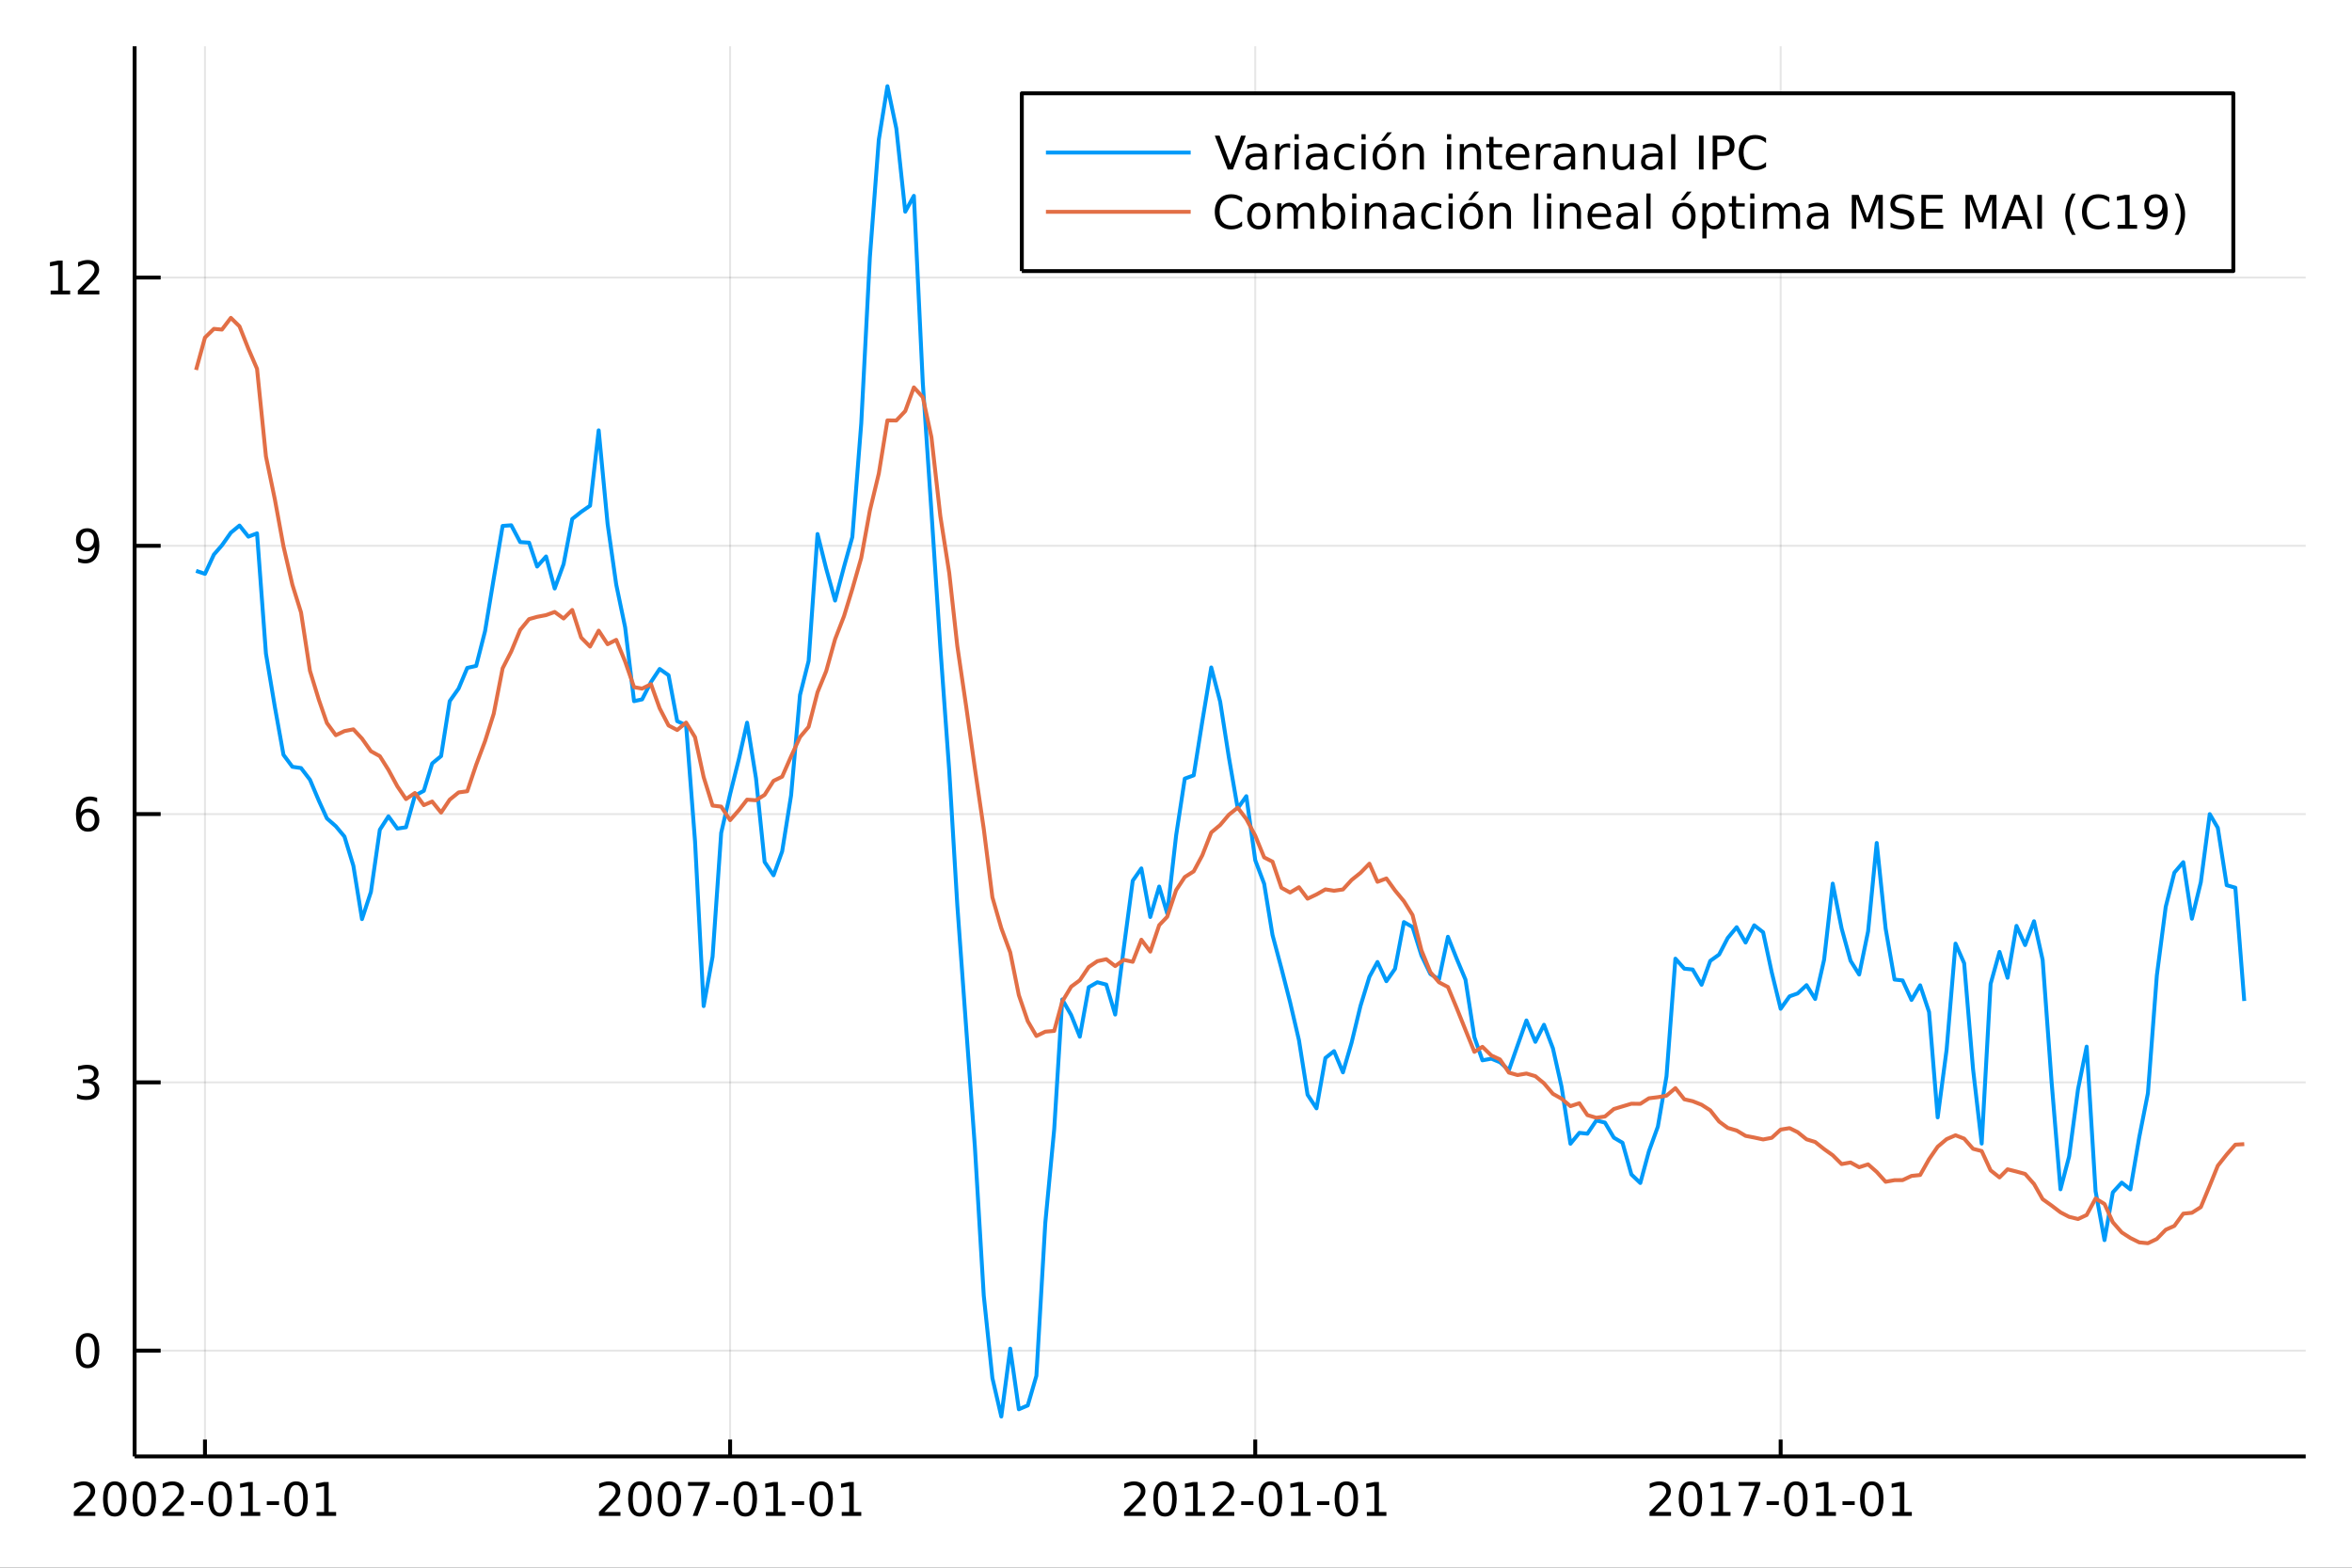 <?xml version="1.0" encoding="utf-8"?>
<svg xmlns="http://www.w3.org/2000/svg" xmlns:xlink="http://www.w3.org/1999/xlink" width="600" height="400" viewBox="0 0 2400 1600">
<rect x="0" y="0" width="2400" height="1600" fill="#333333" stroke="none"/>
<defs>
  <clipPath id="clip200">
    <rect x="0" y="0" width="2400" height="1600"/>
  </clipPath>
</defs>
<path clip-path="url(#clip200)" d="
M0 1600 L2400 1600 L2400 0 L0 0  Z
  " fill="#ffffff" fill-rule="evenodd" fill-opacity="1"/>
<defs>
  <clipPath id="clip201">
    <rect x="480" y="0" width="1681" height="1600"/>
  </clipPath>
</defs>
<path clip-path="url(#clip200)" d="
M137.362 1486.45 L2352.76 1486.45 L2352.76 47.244 L137.362 47.244  Z
  " fill="#ffffff" fill-rule="evenodd" fill-opacity="1"/>
<defs>
  <clipPath id="clip202">
    <rect x="137" y="47" width="2216" height="1440"/>
  </clipPath>
</defs>
<polyline clip-path="url(#clip202)" style="stroke:#000000; stroke-linecap:butt; stroke-linejoin:round; stroke-width:2; stroke-opacity:0.1; fill:none" points="
  209.159,1486.45 209.159,47.244 
  "/>
<polyline clip-path="url(#clip202)" style="stroke:#000000; stroke-linecap:butt; stroke-linejoin:round; stroke-width:2; stroke-opacity:0.1; fill:none" points="
  745.01,1486.45 745.01,47.244 
  "/>
<polyline clip-path="url(#clip202)" style="stroke:#000000; stroke-linecap:butt; stroke-linejoin:round; stroke-width:2; stroke-opacity:0.1; fill:none" points="
  1280.86,1486.45 1280.86,47.244 
  "/>
<polyline clip-path="url(#clip202)" style="stroke:#000000; stroke-linecap:butt; stroke-linejoin:round; stroke-width:2; stroke-opacity:0.1; fill:none" points="
  1817,1486.45 1817,47.244 
  "/>
<polyline clip-path="url(#clip200)" style="stroke:#000000; stroke-linecap:butt; stroke-linejoin:round; stroke-width:4; stroke-opacity:1; fill:none" points="
  137.362,1486.45 2352.76,1486.45 
  "/>
<polyline clip-path="url(#clip200)" style="stroke:#000000; stroke-linecap:butt; stroke-linejoin:round; stroke-width:4; stroke-opacity:1; fill:none" points="
  209.159,1486.45 209.159,1469.18 
  "/>
<polyline clip-path="url(#clip200)" style="stroke:#000000; stroke-linecap:butt; stroke-linejoin:round; stroke-width:4; stroke-opacity:1; fill:none" points="
  745.01,1486.45 745.01,1469.18 
  "/>
<polyline clip-path="url(#clip200)" style="stroke:#000000; stroke-linecap:butt; stroke-linejoin:round; stroke-width:4; stroke-opacity:1; fill:none" points="
  1280.86,1486.45 1280.86,1469.18 
  "/>
<polyline clip-path="url(#clip200)" style="stroke:#000000; stroke-linecap:butt; stroke-linejoin:round; stroke-width:4; stroke-opacity:1; fill:none" points="
  1817,1486.45 1817,1469.18 
  "/>
<path clip-path="url(#clip200)" d="M80.954 1543.18 L97.273 1543.18 L97.273 1547.12 L75.329 1547.12 L75.329 1543.18 Q77.991 1540.43 82.574 1535.8 Q87.181 1531.15 88.361 1529.81 Q90.607 1527.28 91.486 1525.55 Q92.389 1523.79 92.389 1522.1 Q92.389 1519.34 90.445 1517.61 Q88.523 1515.87 85.421 1515.87 Q83.222 1515.87 80.769 1516.63 Q78.338 1517.4 75.56 1518.95 L75.56 1514.23 Q78.384 1513.09 80.838 1512.51 Q83.292 1511.93 85.329 1511.93 Q90.699 1511.93 93.894 1514.62 Q97.088 1517.31 97.088 1521.8 Q97.088 1523.93 96.278 1525.85 Q95.491 1527.74 93.384 1530.34 Q92.806 1531.01 89.704 1534.23 Q86.602 1537.42 80.954 1543.18 Z" fill="#000000" fill-rule="evenodd" fill-opacity="1" /><path clip-path="url(#clip200)" d="M117.088 1515.64 Q113.477 1515.64 111.648 1519.2 Q109.843 1522.75 109.843 1529.87 Q109.843 1536.98 111.648 1540.55 Q113.477 1544.09 117.088 1544.09 Q120.722 1544.09 122.528 1540.55 Q124.356 1536.98 124.356 1529.87 Q124.356 1522.75 122.528 1519.2 Q120.722 1515.64 117.088 1515.64 M117.088 1511.93 Q122.898 1511.93 125.954 1516.54 Q129.032 1521.12 129.032 1529.87 Q129.032 1538.6 125.954 1543.21 Q122.898 1547.79 117.088 1547.79 Q111.278 1547.79 108.199 1543.21 Q105.144 1538.6 105.144 1529.87 Q105.144 1521.12 108.199 1516.54 Q111.278 1511.93 117.088 1511.93 Z" fill="#000000" fill-rule="evenodd" fill-opacity="1" /><path clip-path="url(#clip200)" d="M147.25 1515.64 Q143.639 1515.64 141.81 1519.2 Q140.004 1522.75 140.004 1529.87 Q140.004 1536.98 141.81 1540.55 Q143.639 1544.09 147.25 1544.09 Q150.884 1544.09 152.69 1540.55 Q154.518 1536.98 154.518 1529.87 Q154.518 1522.75 152.69 1519.2 Q150.884 1515.64 147.25 1515.64 M147.25 1511.93 Q153.06 1511.93 156.115 1516.54 Q159.194 1521.12 159.194 1529.87 Q159.194 1538.6 156.115 1543.21 Q153.06 1547.79 147.25 1547.79 Q141.44 1547.79 138.361 1543.21 Q135.305 1538.6 135.305 1529.87 Q135.305 1521.12 138.361 1516.54 Q141.44 1511.93 147.25 1511.93 Z" fill="#000000" fill-rule="evenodd" fill-opacity="1" /><path clip-path="url(#clip200)" d="M171.439 1543.18 L187.759 1543.18 L187.759 1547.12 L165.815 1547.12 L165.815 1543.18 Q168.477 1540.43 173.06 1535.8 Q177.666 1531.15 178.847 1529.81 Q181.092 1527.28 181.972 1525.55 Q182.875 1523.79 182.875 1522.1 Q182.875 1519.34 180.93 1517.61 Q179.009 1515.87 175.907 1515.87 Q173.708 1515.87 171.254 1516.63 Q168.824 1517.4 166.046 1518.95 L166.046 1514.23 Q168.87 1513.09 171.324 1512.51 Q173.777 1511.93 175.814 1511.93 Q181.185 1511.93 184.379 1514.62 Q187.574 1517.31 187.574 1521.8 Q187.574 1523.93 186.763 1525.85 Q185.976 1527.74 183.87 1530.34 Q183.291 1531.01 180.189 1534.23 Q177.088 1537.42 171.439 1543.18 Z" fill="#000000" fill-rule="evenodd" fill-opacity="1" /><path clip-path="url(#clip200)" d="M194.819 1532.24 L207.296 1532.24 L207.296 1536.03 L194.819 1536.03 L194.819 1532.24 Z" fill="#000000" fill-rule="evenodd" fill-opacity="1" /><path clip-path="url(#clip200)" d="M224.68 1515.64 Q221.069 1515.64 219.24 1519.2 Q217.435 1522.75 217.435 1529.87 Q217.435 1536.98 219.24 1540.55 Q221.069 1544.09 224.68 1544.09 Q228.314 1544.09 230.12 1540.55 Q231.948 1536.98 231.948 1529.87 Q231.948 1522.75 230.12 1519.2 Q228.314 1515.64 224.68 1515.64 M224.68 1511.93 Q230.49 1511.93 233.546 1516.54 Q236.624 1521.12 236.624 1529.87 Q236.624 1538.6 233.546 1543.21 Q230.49 1547.79 224.68 1547.79 Q218.87 1547.79 215.791 1543.21 Q212.736 1538.6 212.736 1529.87 Q212.736 1521.12 215.791 1516.54 Q218.87 1511.93 224.68 1511.93 Z" fill="#000000" fill-rule="evenodd" fill-opacity="1" /><path clip-path="url(#clip200)" d="M245.652 1543.18 L253.291 1543.18 L253.291 1516.82 L244.981 1518.49 L244.981 1514.23 L253.245 1512.56 L257.92 1512.56 L257.92 1543.18 L265.559 1543.18 L265.559 1547.12 L245.652 1547.12 L245.652 1543.18 Z" fill="#000000" fill-rule="evenodd" fill-opacity="1" /><path clip-path="url(#clip200)" d="M272.249 1532.24 L284.726 1532.24 L284.726 1536.03 L272.249 1536.03 L272.249 1532.24 Z" fill="#000000" fill-rule="evenodd" fill-opacity="1" /><path clip-path="url(#clip200)" d="M302.11 1515.64 Q298.499 1515.64 296.67 1519.2 Q294.865 1522.75 294.865 1529.87 Q294.865 1536.98 296.67 1540.55 Q298.499 1544.09 302.11 1544.09 Q305.744 1544.09 307.55 1540.55 Q309.379 1536.98 309.379 1529.87 Q309.379 1522.75 307.55 1519.2 Q305.744 1515.64 302.11 1515.64 M302.11 1511.93 Q307.92 1511.93 310.976 1516.54 Q314.054 1521.12 314.054 1529.87 Q314.054 1538.6 310.976 1543.21 Q307.92 1547.79 302.11 1547.79 Q296.3 1547.79 293.221 1543.21 Q290.166 1538.6 290.166 1529.87 Q290.166 1521.12 293.221 1516.54 Q296.3 1511.93 302.11 1511.93 Z" fill="#000000" fill-rule="evenodd" fill-opacity="1" /><path clip-path="url(#clip200)" d="M323.082 1543.18 L330.721 1543.18 L330.721 1516.82 L322.411 1518.49 L322.411 1514.23 L330.675 1512.56 L335.351 1512.56 L335.351 1543.18 L342.989 1543.18 L342.989 1547.12 L323.082 1547.12 L323.082 1543.18 Z" fill="#000000" fill-rule="evenodd" fill-opacity="1" /><path clip-path="url(#clip200)" d="M616.805 1543.18 L633.124 1543.18 L633.124 1547.12 L611.18 1547.12 L611.18 1543.18 Q613.842 1540.43 618.425 1535.8 Q623.031 1531.15 624.212 1529.81 Q626.457 1527.28 627.337 1525.55 Q628.24 1523.79 628.24 1522.1 Q628.24 1519.34 626.295 1517.61 Q624.374 1515.87 621.272 1515.87 Q619.073 1515.87 616.619 1516.63 Q614.189 1517.4 611.411 1518.95 L611.411 1514.23 Q614.235 1513.09 616.689 1512.51 Q619.143 1511.93 621.18 1511.93 Q626.55 1511.93 629.744 1514.62 Q632.939 1517.31 632.939 1521.8 Q632.939 1523.93 632.129 1525.85 Q631.342 1527.74 629.235 1530.34 Q628.656 1531.01 625.555 1534.23 Q622.453 1537.42 616.805 1543.18 Z" fill="#000000" fill-rule="evenodd" fill-opacity="1" /><path clip-path="url(#clip200)" d="M652.939 1515.64 Q649.328 1515.64 647.499 1519.2 Q645.693 1522.75 645.693 1529.87 Q645.693 1536.98 647.499 1540.55 Q649.328 1544.09 652.939 1544.09 Q656.573 1544.09 658.378 1540.55 Q660.207 1536.98 660.207 1529.87 Q660.207 1522.75 658.378 1519.2 Q656.573 1515.64 652.939 1515.64 M652.939 1511.93 Q658.749 1511.93 661.804 1516.54 Q664.883 1521.12 664.883 1529.87 Q664.883 1538.6 661.804 1543.21 Q658.749 1547.79 652.939 1547.79 Q647.129 1547.79 644.05 1543.21 Q640.994 1538.6 640.994 1529.87 Q640.994 1521.12 644.05 1516.54 Q647.129 1511.93 652.939 1511.93 Z" fill="#000000" fill-rule="evenodd" fill-opacity="1" /><path clip-path="url(#clip200)" d="M683.101 1515.64 Q679.489 1515.64 677.661 1519.2 Q675.855 1522.75 675.855 1529.87 Q675.855 1536.98 677.661 1540.55 Q679.489 1544.09 683.101 1544.09 Q686.735 1544.09 688.54 1540.55 Q690.369 1536.98 690.369 1529.87 Q690.369 1522.75 688.54 1519.2 Q686.735 1515.64 683.101 1515.64 M683.101 1511.93 Q688.911 1511.93 691.966 1516.54 Q695.045 1521.12 695.045 1529.87 Q695.045 1538.6 691.966 1543.21 Q688.911 1547.79 683.101 1547.79 Q677.29 1547.79 674.212 1543.21 Q671.156 1538.6 671.156 1529.87 Q671.156 1521.12 674.212 1516.54 Q677.29 1511.93 683.101 1511.93 Z" fill="#000000" fill-rule="evenodd" fill-opacity="1" /><path clip-path="url(#clip200)" d="M702.082 1512.56 L724.304 1512.56 L724.304 1514.55 L711.758 1547.12 L706.874 1547.12 L718.679 1516.5 L702.082 1516.5 L702.082 1512.56 Z" fill="#000000" fill-rule="evenodd" fill-opacity="1" /><path clip-path="url(#clip200)" d="M730.67 1532.24 L743.147 1532.24 L743.147 1536.03 L730.67 1536.03 L730.67 1532.24 Z" fill="#000000" fill-rule="evenodd" fill-opacity="1" /><path clip-path="url(#clip200)" d="M760.531 1515.64 Q756.92 1515.64 755.091 1519.2 Q753.285 1522.75 753.285 1529.87 Q753.285 1536.98 755.091 1540.55 Q756.92 1544.09 760.531 1544.09 Q764.165 1544.09 765.97 1540.55 Q767.799 1536.98 767.799 1529.87 Q767.799 1522.75 765.97 1519.2 Q764.165 1515.64 760.531 1515.64 M760.531 1511.93 Q766.341 1511.93 769.396 1516.54 Q772.475 1521.12 772.475 1529.87 Q772.475 1538.6 769.396 1543.21 Q766.341 1547.79 760.531 1547.79 Q754.721 1547.79 751.642 1543.21 Q748.586 1538.6 748.586 1529.87 Q748.586 1521.12 751.642 1516.54 Q754.721 1511.93 760.531 1511.93 Z" fill="#000000" fill-rule="evenodd" fill-opacity="1" /><path clip-path="url(#clip200)" d="M781.503 1543.18 L789.142 1543.18 L789.142 1516.82 L780.832 1518.49 L780.832 1514.23 L789.095 1512.56 L793.771 1512.56 L793.771 1543.18 L801.41 1543.18 L801.41 1547.12 L781.503 1547.12 L781.503 1543.18 Z" fill="#000000" fill-rule="evenodd" fill-opacity="1" /><path clip-path="url(#clip200)" d="M808.1 1532.24 L820.577 1532.24 L820.577 1536.03 L808.1 1536.03 L808.1 1532.24 Z" fill="#000000" fill-rule="evenodd" fill-opacity="1" /><path clip-path="url(#clip200)" d="M837.961 1515.64 Q834.35 1515.64 832.521 1519.2 Q830.716 1522.75 830.716 1529.87 Q830.716 1536.98 832.521 1540.55 Q834.35 1544.09 837.961 1544.09 Q841.595 1544.09 843.401 1540.55 Q845.229 1536.98 845.229 1529.87 Q845.229 1522.75 843.401 1519.2 Q841.595 1515.64 837.961 1515.64 M837.961 1511.93 Q843.771 1511.93 846.827 1516.54 Q849.905 1521.12 849.905 1529.87 Q849.905 1538.6 846.827 1543.21 Q843.771 1547.79 837.961 1547.79 Q832.151 1547.79 829.072 1543.21 Q826.016 1538.6 826.016 1529.87 Q826.016 1521.12 829.072 1516.54 Q832.151 1511.93 837.961 1511.93 Z" fill="#000000" fill-rule="evenodd" fill-opacity="1" /><path clip-path="url(#clip200)" d="M858.933 1543.18 L866.572 1543.18 L866.572 1516.82 L858.262 1518.49 L858.262 1514.23 L866.525 1512.56 L871.201 1512.56 L871.201 1543.18 L878.84 1543.18 L878.84 1547.12 L858.933 1547.12 L858.933 1543.18 Z" fill="#000000" fill-rule="evenodd" fill-opacity="1" /><path clip-path="url(#clip200)" d="M1152.66 1543.18 L1168.97 1543.18 L1168.97 1547.12 L1147.03 1547.12 L1147.03 1543.18 Q1149.69 1540.43 1154.28 1535.8 Q1158.88 1531.15 1160.06 1529.81 Q1162.31 1527.28 1163.19 1525.55 Q1164.09 1523.79 1164.09 1522.1 Q1164.09 1519.34 1162.15 1517.61 Q1160.22 1515.87 1157.12 1515.87 Q1154.92 1515.87 1152.47 1516.63 Q1150.04 1517.4 1147.26 1518.95 L1147.26 1514.23 Q1150.09 1513.09 1152.54 1512.51 Q1154.99 1511.93 1157.03 1511.93 Q1162.4 1511.93 1165.6 1514.62 Q1168.79 1517.31 1168.79 1521.8 Q1168.79 1523.93 1167.98 1525.85 Q1167.19 1527.74 1165.09 1530.34 Q1164.51 1531.01 1161.41 1534.23 Q1158.3 1537.42 1152.66 1543.18 Z" fill="#000000" fill-rule="evenodd" fill-opacity="1" /><path clip-path="url(#clip200)" d="M1188.79 1515.64 Q1185.18 1515.64 1183.35 1519.2 Q1181.54 1522.75 1181.54 1529.87 Q1181.54 1536.98 1183.35 1540.55 Q1185.18 1544.09 1188.79 1544.09 Q1192.42 1544.09 1194.23 1540.55 Q1196.06 1536.98 1196.06 1529.87 Q1196.06 1522.75 1194.23 1519.2 Q1192.42 1515.64 1188.79 1515.64 M1188.79 1511.93 Q1194.6 1511.93 1197.66 1516.54 Q1200.73 1521.12 1200.73 1529.87 Q1200.73 1538.6 1197.66 1543.21 Q1194.6 1547.79 1188.79 1547.79 Q1182.98 1547.79 1179.9 1543.21 Q1176.85 1538.6 1176.85 1529.87 Q1176.85 1521.12 1179.9 1516.54 Q1182.98 1511.93 1188.79 1511.93 Z" fill="#000000" fill-rule="evenodd" fill-opacity="1" /><path clip-path="url(#clip200)" d="M1209.76 1543.18 L1217.4 1543.18 L1217.4 1516.82 L1209.09 1518.49 L1209.09 1514.23 L1217.35 1512.56 L1222.03 1512.56 L1222.03 1543.18 L1229.67 1543.18 L1229.67 1547.12 L1209.76 1547.12 L1209.76 1543.18 Z" fill="#000000" fill-rule="evenodd" fill-opacity="1" /><path clip-path="url(#clip200)" d="M1243.14 1543.18 L1259.46 1543.18 L1259.46 1547.12 L1237.52 1547.12 L1237.52 1543.18 Q1240.18 1540.43 1244.76 1535.8 Q1249.37 1531.15 1250.55 1529.81 Q1252.79 1527.28 1253.67 1525.55 Q1254.58 1523.79 1254.58 1522.1 Q1254.58 1519.34 1252.63 1517.61 Q1250.71 1515.87 1247.61 1515.87 Q1245.41 1515.87 1242.96 1516.63 Q1240.53 1517.4 1237.75 1518.95 L1237.75 1514.23 Q1240.57 1513.09 1243.03 1512.51 Q1245.48 1511.93 1247.52 1511.93 Q1252.89 1511.93 1256.08 1514.62 Q1259.28 1517.31 1259.28 1521.8 Q1259.28 1523.93 1258.46 1525.85 Q1257.68 1527.74 1255.57 1530.34 Q1254.99 1531.01 1251.89 1534.23 Q1248.79 1537.42 1243.14 1543.18 Z" fill="#000000" fill-rule="evenodd" fill-opacity="1" /><path clip-path="url(#clip200)" d="M1266.52 1532.24 L1279 1532.24 L1279 1536.03 L1266.52 1536.03 L1266.52 1532.24 Z" fill="#000000" fill-rule="evenodd" fill-opacity="1" /><path clip-path="url(#clip200)" d="M1296.38 1515.64 Q1292.77 1515.64 1290.94 1519.2 Q1289.14 1522.75 1289.14 1529.87 Q1289.14 1536.98 1290.94 1540.55 Q1292.77 1544.09 1296.38 1544.09 Q1300.02 1544.09 1301.82 1540.55 Q1303.65 1536.98 1303.65 1529.87 Q1303.65 1522.75 1301.82 1519.2 Q1300.02 1515.64 1296.38 1515.64 M1296.38 1511.93 Q1302.19 1511.93 1305.25 1516.54 Q1308.33 1521.12 1308.33 1529.87 Q1308.33 1538.6 1305.25 1543.21 Q1302.19 1547.79 1296.38 1547.79 Q1290.57 1547.79 1287.49 1543.21 Q1284.44 1538.6 1284.44 1529.87 Q1284.44 1521.12 1287.49 1516.54 Q1290.57 1511.93 1296.38 1511.93 Z" fill="#000000" fill-rule="evenodd" fill-opacity="1" /><path clip-path="url(#clip200)" d="M1317.35 1543.18 L1324.99 1543.18 L1324.99 1516.82 L1316.68 1518.49 L1316.68 1514.23 L1324.95 1512.56 L1329.62 1512.56 L1329.62 1543.18 L1337.26 1543.18 L1337.26 1547.12 L1317.35 1547.12 L1317.35 1543.18 Z" fill="#000000" fill-rule="evenodd" fill-opacity="1" /><path clip-path="url(#clip200)" d="M1343.95 1532.24 L1356.43 1532.24 L1356.43 1536.03 L1343.95 1536.03 L1343.95 1532.24 Z" fill="#000000" fill-rule="evenodd" fill-opacity="1" /><path clip-path="url(#clip200)" d="M1373.81 1515.64 Q1370.2 1515.64 1368.37 1519.2 Q1366.57 1522.75 1366.57 1529.87 Q1366.57 1536.98 1368.37 1540.55 Q1370.2 1544.09 1373.81 1544.09 Q1377.45 1544.09 1379.25 1540.55 Q1381.08 1536.98 1381.08 1529.87 Q1381.08 1522.75 1379.25 1519.2 Q1377.45 1515.64 1373.81 1515.64 M1373.81 1511.93 Q1379.62 1511.93 1382.68 1516.54 Q1385.76 1521.12 1385.76 1529.87 Q1385.76 1538.6 1382.68 1543.21 Q1379.62 1547.79 1373.81 1547.79 Q1368 1547.79 1364.92 1543.21 Q1361.87 1538.6 1361.87 1529.87 Q1361.87 1521.12 1364.92 1516.54 Q1368 1511.93 1373.81 1511.93 Z" fill="#000000" fill-rule="evenodd" fill-opacity="1" /><path clip-path="url(#clip200)" d="M1394.78 1543.18 L1402.42 1543.18 L1402.42 1516.82 L1394.11 1518.49 L1394.11 1514.23 L1402.38 1512.56 L1407.05 1512.56 L1407.05 1543.18 L1414.69 1543.18 L1414.69 1547.12 L1394.78 1547.12 L1394.78 1543.18 Z" fill="#000000" fill-rule="evenodd" fill-opacity="1" /><path clip-path="url(#clip200)" d="M1688.8 1543.18 L1705.12 1543.18 L1705.12 1547.12 L1683.17 1547.12 L1683.17 1543.18 Q1685.84 1540.43 1690.42 1535.8 Q1695.03 1531.15 1696.21 1529.81 Q1698.45 1527.28 1699.33 1525.55 Q1700.23 1523.79 1700.23 1522.1 Q1700.23 1519.34 1698.29 1517.61 Q1696.37 1515.87 1693.27 1515.87 Q1691.07 1515.87 1688.61 1516.63 Q1686.18 1517.4 1683.41 1518.95 L1683.41 1514.23 Q1686.23 1513.09 1688.68 1512.51 Q1691.14 1511.93 1693.17 1511.93 Q1698.54 1511.93 1701.74 1514.62 Q1704.93 1517.31 1704.93 1521.8 Q1704.93 1523.93 1704.12 1525.85 Q1703.34 1527.74 1701.23 1530.34 Q1700.65 1531.01 1697.55 1534.23 Q1694.45 1537.42 1688.8 1543.18 Z" fill="#000000" fill-rule="evenodd" fill-opacity="1" /><path clip-path="url(#clip200)" d="M1724.93 1515.64 Q1721.32 1515.64 1719.49 1519.2 Q1717.69 1522.75 1717.69 1529.87 Q1717.69 1536.98 1719.49 1540.55 Q1721.32 1544.09 1724.93 1544.09 Q1728.57 1544.09 1730.37 1540.55 Q1732.2 1536.98 1732.2 1529.87 Q1732.2 1522.75 1730.37 1519.2 Q1728.57 1515.64 1724.93 1515.64 M1724.93 1511.93 Q1730.74 1511.93 1733.8 1516.54 Q1736.88 1521.12 1736.88 1529.87 Q1736.88 1538.6 1733.8 1543.21 Q1730.74 1547.79 1724.93 1547.79 Q1719.12 1547.79 1716.04 1543.21 Q1712.99 1538.6 1712.99 1529.87 Q1712.99 1521.12 1716.04 1516.54 Q1719.12 1511.93 1724.93 1511.93 Z" fill="#000000" fill-rule="evenodd" fill-opacity="1" /><path clip-path="url(#clip200)" d="M1745.91 1543.18 L1753.54 1543.18 L1753.54 1516.82 L1745.23 1518.49 L1745.23 1514.23 L1753.5 1512.56 L1758.17 1512.56 L1758.17 1543.18 L1765.81 1543.18 L1765.81 1547.12 L1745.91 1547.12 L1745.91 1543.18 Z" fill="#000000" fill-rule="evenodd" fill-opacity="1" /><path clip-path="url(#clip200)" d="M1774.08 1512.56 L1796.3 1512.56 L1796.3 1514.55 L1783.75 1547.12 L1778.87 1547.12 L1790.67 1516.5 L1774.08 1516.5 L1774.08 1512.56 Z" fill="#000000" fill-rule="evenodd" fill-opacity="1" /><path clip-path="url(#clip200)" d="M1802.66 1532.24 L1815.14 1532.24 L1815.14 1536.03 L1802.66 1536.03 L1802.66 1532.24 Z" fill="#000000" fill-rule="evenodd" fill-opacity="1" /><path clip-path="url(#clip200)" d="M1832.53 1515.64 Q1828.91 1515.64 1827.09 1519.2 Q1825.28 1522.75 1825.28 1529.87 Q1825.28 1536.98 1827.09 1540.55 Q1828.91 1544.09 1832.53 1544.09 Q1836.16 1544.09 1837.97 1540.55 Q1839.79 1536.98 1839.79 1529.87 Q1839.79 1522.75 1837.97 1519.2 Q1836.16 1515.64 1832.53 1515.64 M1832.53 1511.93 Q1838.34 1511.93 1841.39 1516.54 Q1844.47 1521.12 1844.47 1529.87 Q1844.47 1538.6 1841.39 1543.21 Q1838.34 1547.79 1832.53 1547.79 Q1826.72 1547.79 1823.64 1543.21 Q1820.58 1538.6 1820.58 1529.87 Q1820.58 1521.12 1823.64 1516.54 Q1826.72 1511.93 1832.53 1511.93 Z" fill="#000000" fill-rule="evenodd" fill-opacity="1" /><path clip-path="url(#clip200)" d="M1853.5 1543.18 L1861.14 1543.18 L1861.14 1516.82 L1852.83 1518.49 L1852.83 1514.23 L1861.09 1512.56 L1865.77 1512.56 L1865.77 1543.18 L1873.41 1543.18 L1873.41 1547.12 L1853.5 1547.12 L1853.5 1543.18 Z" fill="#000000" fill-rule="evenodd" fill-opacity="1" /><path clip-path="url(#clip200)" d="M1880.09 1532.24 L1892.57 1532.24 L1892.57 1536.03 L1880.09 1536.03 L1880.09 1532.24 Z" fill="#000000" fill-rule="evenodd" fill-opacity="1" /><path clip-path="url(#clip200)" d="M1909.96 1515.64 Q1906.34 1515.64 1904.52 1519.2 Q1902.71 1522.75 1902.71 1529.87 Q1902.71 1536.98 1904.52 1540.55 Q1906.34 1544.09 1909.96 1544.09 Q1913.59 1544.09 1915.4 1540.55 Q1917.22 1536.98 1917.22 1529.87 Q1917.22 1522.75 1915.4 1519.2 Q1913.59 1515.64 1909.96 1515.64 M1909.96 1511.93 Q1915.77 1511.93 1918.82 1516.54 Q1921.9 1521.12 1921.9 1529.87 Q1921.9 1538.6 1918.82 1543.21 Q1915.77 1547.79 1909.96 1547.79 Q1904.15 1547.79 1901.07 1543.21 Q1898.01 1538.6 1898.01 1529.87 Q1898.01 1521.12 1901.07 1516.54 Q1904.15 1511.93 1909.96 1511.93 Z" fill="#000000" fill-rule="evenodd" fill-opacity="1" /><path clip-path="url(#clip200)" d="M1930.93 1543.18 L1938.57 1543.18 L1938.57 1516.82 L1930.26 1518.49 L1930.26 1514.23 L1938.52 1512.56 L1943.2 1512.56 L1943.2 1543.18 L1950.84 1543.18 L1950.84 1547.12 L1930.93 1547.12 L1930.93 1543.18 Z" fill="#000000" fill-rule="evenodd" fill-opacity="1" /><polyline clip-path="url(#clip202)" style="stroke:#000000; stroke-linecap:butt; stroke-linejoin:round; stroke-width:2; stroke-opacity:0.1; fill:none" points="
  137.362,1378.46 2352.76,1378.46 
  "/>
<polyline clip-path="url(#clip202)" style="stroke:#000000; stroke-linecap:butt; stroke-linejoin:round; stroke-width:2; stroke-opacity:0.1; fill:none" points="
  137.362,1104.66 2352.76,1104.66 
  "/>
<polyline clip-path="url(#clip202)" style="stroke:#000000; stroke-linecap:butt; stroke-linejoin:round; stroke-width:2; stroke-opacity:0.1; fill:none" points="
  137.362,830.86 2352.76,830.86 
  "/>
<polyline clip-path="url(#clip202)" style="stroke:#000000; stroke-linecap:butt; stroke-linejoin:round; stroke-width:2; stroke-opacity:0.1; fill:none" points="
  137.362,557.058 2352.76,557.058 
  "/>
<polyline clip-path="url(#clip202)" style="stroke:#000000; stroke-linecap:butt; stroke-linejoin:round; stroke-width:2; stroke-opacity:0.1; fill:none" points="
  137.362,283.256 2352.76,283.256 
  "/>
<polyline clip-path="url(#clip200)" style="stroke:#000000; stroke-linecap:butt; stroke-linejoin:round; stroke-width:4; stroke-opacity:1; fill:none" points="
  137.362,1486.45 137.362,47.244 
  "/>
<polyline clip-path="url(#clip200)" style="stroke:#000000; stroke-linecap:butt; stroke-linejoin:round; stroke-width:4; stroke-opacity:1; fill:none" points="
  137.362,1378.46 163.947,1378.46 
  "/>
<polyline clip-path="url(#clip200)" style="stroke:#000000; stroke-linecap:butt; stroke-linejoin:round; stroke-width:4; stroke-opacity:1; fill:none" points="
  137.362,1104.66 163.947,1104.66 
  "/>
<polyline clip-path="url(#clip200)" style="stroke:#000000; stroke-linecap:butt; stroke-linejoin:round; stroke-width:4; stroke-opacity:1; fill:none" points="
  137.362,830.86 163.947,830.86 
  "/>
<polyline clip-path="url(#clip200)" style="stroke:#000000; stroke-linecap:butt; stroke-linejoin:round; stroke-width:4; stroke-opacity:1; fill:none" points="
  137.362,557.058 163.947,557.058 
  "/>
<polyline clip-path="url(#clip200)" style="stroke:#000000; stroke-linecap:butt; stroke-linejoin:round; stroke-width:4; stroke-opacity:1; fill:none" points="
  137.362,283.256 163.947,283.256 
  "/>
<path clip-path="url(#clip200)" d="M89.418 1364.26 Q85.807 1364.26 83.978 1367.83 Q82.172 1371.37 82.172 1378.5 Q82.172 1385.6 83.978 1389.17 Q85.807 1392.71 89.418 1392.71 Q93.052 1392.71 94.858 1389.17 Q96.686 1385.6 96.686 1378.5 Q96.686 1371.37 94.858 1367.83 Q93.052 1364.26 89.418 1364.26 M89.418 1360.56 Q95.228 1360.56 98.284 1365.16 Q101.362 1369.75 101.362 1378.5 Q101.362 1387.22 98.284 1391.83 Q95.228 1396.41 89.418 1396.41 Q83.608 1396.41 80.529 1391.83 Q77.474 1387.22 77.474 1378.5 Q77.474 1369.75 80.529 1365.16 Q83.608 1360.56 89.418 1360.56 Z" fill="#000000" fill-rule="evenodd" fill-opacity="1" /><path clip-path="url(#clip200)" d="M94.233 1103.31 Q97.589 1104.02 99.464 1106.29 Q101.362 1108.56 101.362 1111.89 Q101.362 1117.01 97.844 1119.81 Q94.325 1122.61 87.844 1122.61 Q85.668 1122.61 83.353 1122.17 Q81.061 1121.76 78.608 1120.9 L78.608 1116.39 Q80.552 1117.52 82.867 1118.1 Q85.182 1118.68 87.705 1118.68 Q92.103 1118.68 94.395 1116.94 Q96.71 1115.21 96.71 1111.89 Q96.71 1108.84 94.557 1107.13 Q92.427 1105.39 88.608 1105.39 L84.58 1105.39 L84.58 1101.55 L88.793 1101.55 Q92.242 1101.55 94.071 1100.18 Q95.899 1098.79 95.899 1096.2 Q95.899 1093.54 94.001 1092.13 Q92.126 1090.69 88.608 1090.69 Q86.686 1090.69 84.487 1091.11 Q82.288 1091.52 79.649 1092.4 L79.649 1088.24 Q82.311 1087.5 84.626 1087.13 Q86.964 1086.76 89.024 1086.76 Q94.348 1086.76 97.45 1089.19 Q100.552 1091.59 100.552 1095.71 Q100.552 1098.58 98.909 1100.58 Q97.265 1102.54 94.233 1103.31 Z" fill="#000000" fill-rule="evenodd" fill-opacity="1" /><path clip-path="url(#clip200)" d="M89.835 828.996 Q86.686 828.996 84.835 831.149 Q83.006 833.302 83.006 837.052 Q83.006 840.778 84.835 842.954 Q86.686 845.107 89.835 845.107 Q92.983 845.107 94.811 842.954 Q96.663 840.778 96.663 837.052 Q96.663 833.302 94.811 831.149 Q92.983 828.996 89.835 828.996 M99.117 814.343 L99.117 818.603 Q97.358 817.769 95.552 817.329 Q93.77 816.89 92.01 816.89 Q87.381 816.89 84.927 820.015 Q82.497 823.14 82.149 829.459 Q83.515 827.445 85.575 826.38 Q87.635 825.292 90.112 825.292 Q95.321 825.292 98.33 828.464 Q101.362 831.612 101.362 837.052 Q101.362 842.376 98.214 845.593 Q95.066 848.811 89.835 848.811 Q83.839 848.811 80.668 844.227 Q77.497 839.621 77.497 830.894 Q77.497 822.7 81.385 817.839 Q85.274 812.955 91.825 812.955 Q93.585 812.955 95.367 813.302 Q97.172 813.649 99.117 814.343 Z" fill="#000000" fill-rule="evenodd" fill-opacity="1" /><path clip-path="url(#clip200)" d="M79.742 573.62 L79.742 569.361 Q81.501 570.194 83.307 570.634 Q85.112 571.074 86.848 571.074 Q91.478 571.074 93.909 567.972 Q96.362 564.847 96.71 558.505 Q95.367 560.495 93.307 561.56 Q91.246 562.625 88.747 562.625 Q83.561 562.625 80.529 559.5 Q77.52 556.352 77.52 550.912 Q77.52 545.588 80.668 542.371 Q83.816 539.153 89.047 539.153 Q95.043 539.153 98.191 543.759 Q101.362 548.343 101.362 557.093 Q101.362 565.264 97.473 570.148 Q93.608 575.009 87.057 575.009 Q85.297 575.009 83.492 574.662 Q81.686 574.315 79.742 573.62 M89.047 558.968 Q92.196 558.968 94.024 556.815 Q95.876 554.662 95.876 550.912 Q95.876 547.185 94.024 545.033 Q92.196 542.857 89.047 542.857 Q85.899 542.857 84.047 545.033 Q82.219 547.185 82.219 550.912 Q82.219 554.662 84.047 556.815 Q85.899 558.968 89.047 558.968 Z" fill="#000000" fill-rule="evenodd" fill-opacity="1" /><path clip-path="url(#clip200)" d="M51.663 296.601 L59.302 296.601 L59.302 270.236 L50.992 271.902 L50.992 267.643 L59.256 265.976 L63.932 265.976 L63.932 296.601 L71.571 296.601 L71.571 300.536 L51.663 300.536 L51.663 296.601 Z" fill="#000000" fill-rule="evenodd" fill-opacity="1" /><path clip-path="url(#clip200)" d="M85.043 296.601 L101.362 296.601 L101.362 300.536 L79.418 300.536 L79.418 296.601 Q82.08 293.847 86.663 289.217 Q91.27 284.564 92.45 283.222 Q94.696 280.698 95.575 278.962 Q96.478 277.203 96.478 275.513 Q96.478 272.759 94.534 271.023 Q92.612 269.287 89.51 269.287 Q87.311 269.287 84.858 270.05 Q82.427 270.814 79.649 272.365 L79.649 267.643 Q82.473 266.509 84.927 265.93 Q87.381 265.351 89.418 265.351 Q94.788 265.351 97.983 268.037 Q101.177 270.722 101.177 275.212 Q101.177 277.342 100.367 279.263 Q99.58 281.161 97.473 283.754 Q96.895 284.425 93.793 287.643 Q90.691 290.837 85.043 296.601 Z" fill="#000000" fill-rule="evenodd" fill-opacity="1" /><polyline clip-path="url(#clip202)" style="stroke:#009af9; stroke-linecap:butt; stroke-linejoin:round; stroke-width:4; stroke-opacity:1; fill:none" points="
  200.062,582.64 209.159,585.667 218.256,565.987 226.473,556.543 235.57,543.629 244.374,536.383 253.471,547.705 262.275,544.348 271.372,667.039 280.469,721.581 
  289.273,770.374 298.37,782.592 307.174,783.876 316.271,795.748 325.368,817.251 333.585,835.271 342.682,843.273 351.485,853.794 360.583,883.622 369.386,938.047 
  378.483,910.327 387.58,846.852 396.384,833.155 405.481,845.666 414.285,844.308 423.382,811.988 432.479,807.129 440.989,779.187 450.087,771.655 458.89,715.593 
  467.987,702.713 476.791,681.669 485.888,679.632 494.985,644.001 503.789,590.656 512.886,536.764 521.69,536.101 530.787,553.265 539.884,553.839 548.101,578.231 
  557.198,567.934 566.002,600.627 575.099,575.691 583.903,529.663 593,522.432 602.097,516.145 610.901,439.208 619.998,534.711 628.801,596.597 637.898,640.28 
  646.996,715.62 655.212,713.798 664.31,696.024 673.113,682.765 682.21,689.159 691.014,736.033 700.111,740.17 709.208,858.491 718.012,1026.81 727.109,976.503 
  735.913,850.024 745.01,810.477 754.107,774.046 762.324,737.559 771.421,794.272 780.225,879.728 789.322,893.336 798.125,868.903 807.223,811.831 816.32,709.411 
  825.123,674.507 834.221,545.042 843.024,580.268 852.121,612.935 861.219,578.559 869.729,548.07 878.826,432.152 887.63,262.59 896.727,142.698 905.53,87.976 
  914.628,131.176 923.725,216.065 932.528,199.888 941.626,390.641 950.429,521.995 959.526,660.841 968.623,786.671 976.84,923.767 985.937,1049.6 994.741,1169.92 
  1003.84,1322.37 1012.64,1406.45 1021.74,1445.72 1030.84,1376.43 1039.64,1438.31 1048.74,1434.41 1057.54,1404.19 1066.64,1248.04 1075.73,1152.43 1083.95,1020.05 
  1093.05,1036.03 1101.85,1058.05 1110.95,1007.57 1119.75,1002.5 1128.85,1004.88 1137.95,1035.47 1146.75,967.294 1155.85,898.882 1164.65,886.296 1173.75,935.86 
  1182.85,904.82 1191.06,932.347 1200.16,852.437 1208.96,794.671 1218.06,791.334 1226.86,736.089 1235.96,681.199 1245.06,716.058 1253.86,772.435 1262.96,824.995 
  1271.76,812.604 1280.86,877.965 1289.96,901.995 1298.47,954.238 1307.57,988.267 1316.37,1022.69 1325.47,1061.62 1334.27,1117.3 1343.37,1131.2 1352.46,1079.81 
  1361.27,1072.8 1370.36,1094.47 1379.17,1064.17 1388.27,1026.6 1397.36,996.936 1405.58,981.806 1414.68,1001.43 1423.48,988.789 1432.58,941.074 1441.38,946.143 
  1450.48,975.248 1459.58,994.103 1468.38,999.482 1477.48,956.068 1486.28,978.139 1495.38,999.798 1504.47,1058.56 1512.69,1082.17 1521.79,1080.5 1530.59,1084.12 
  1539.69,1092.24 1548.49,1067.12 1557.59,1041.49 1566.69,1063.32 1575.49,1045.89 1584.59,1069.87 1593.39,1108.95 1602.49,1167.33 1611.59,1156.18 1619.8,1157.06 
  1628.9,1143.55 1637.7,1145.73 1646.8,1161.13 1655.6,1166.29 1664.7,1198.67 1673.8,1207.37 1682.6,1174.9 1691.7,1149.83 1700.5,1098.55 1709.6,978.422 
  1718.7,988.626 1727.21,989.504 1736.3,1005.07 1745.11,980.728 1754.21,974.206 1763.01,957.272 1772.11,946.318 1781.2,961.964 1790.01,944.372 1799.1,951.468 
  1807.91,992.411 1817,1029.56 1826.1,1016.85 1834.32,1013.92 1843.42,1005.45 1852.22,1019.57 1861.32,979.529 1870.12,901.837 1879.22,947.617 1888.31,980.542 
  1897.12,994.618 1906.22,950.504 1915.02,860.325 1924.12,947.745 1933.21,999.753 1941.43,1000.64 1950.53,1020.59 1959.33,1005.61 1968.43,1032.85 1977.23,1140.43 
  1986.33,1071.37 1995.43,963.068 2004.23,983.067 2013.33,1091.33 2022.13,1167.15 2031.23,1004.17 2040.32,971.522 2048.54,997.944 2057.64,944.973 2066.44,964.557 
  2075.54,940.226 2084.34,979.709 2093.44,1104.04 2102.54,1213.8 2111.34,1180.27 2120.44,1111.62 2129.24,1068.22 2138.34,1215.7 2147.44,1265.68 2155.95,1216.95 
  2165.04,1207 2173.85,1213.94 2182.94,1160.5 2191.75,1115.74 2200.85,995.672 2209.94,925.448 2218.75,890.6 2227.84,879.945 2236.65,937.649 2245.74,900.336 
  2254.84,830.879 2263.06,844.895 2272.16,903.467 2280.96,905.996 2290.06,1021.61 
  "/>
<polyline clip-path="url(#clip202)" style="stroke:#e26f46; stroke-linecap:butt; stroke-linejoin:round; stroke-width:4; stroke-opacity:1; fill:none" points="
  200.062,377.537 209.159,344.544 218.256,335.639 226.473,336.369 235.57,324.431 244.374,333.06 253.471,355.991 262.275,376.403 271.372,465.822 280.469,509.687 
  289.273,557.585 298.37,596.829 307.174,625.074 316.271,684.591 325.368,714.279 333.585,737.917 342.682,750.368 351.485,746.154 360.583,744.357 369.386,753.795 
  378.483,766.693 387.58,771.743 396.384,785.729 405.481,802.563 414.285,815.553 423.382,809.335 432.479,821.723 440.989,818.057 450.087,829.319 458.89,816.129 
  467.987,808.747 476.791,807.568 485.888,780.552 494.985,756.315 503.789,728.492 512.886,682.082 521.69,664.869 530.787,642.881 539.884,631.853 548.101,629.541 
  557.198,627.794 566.002,624.576 575.099,631.239 583.903,622.522 593,650.678 602.097,659.905 610.901,643.653 619.998,657.501 628.801,653.04 637.898,675.185 
  646.996,701.316 655.212,702.781 664.31,698.312 673.113,722.868 682.21,740.425 691.014,745.06 700.111,737.475 709.208,752.386 718.012,793.122 727.109,822.192 
  735.913,823.222 745.01,837.06 754.107,826.703 762.324,816.134 771.421,816.767 780.225,811.234 789.322,796.948 798.125,792.68 807.223,771.985 816.32,752.283 
  825.123,741.829 834.221,706.487 843.024,685.007 852.121,652.406 861.219,628.888 869.729,601.175 878.826,569.369 887.63,521.139 896.727,483.362 905.53,429.07 
  914.628,429.151 923.725,419.532 932.528,395.388 941.626,405.327 950.429,446.168 959.526,526.774 968.623,584.837 976.84,659.352 985.937,721.293 994.741,784.058 
  1003.84,845.98 1012.64,915.766 1021.74,947.279 1030.84,971.98 1039.64,1015.66 1048.74,1042.24 1057.54,1057.34 1066.64,1052.94 1075.73,1052.17 1083.95,1022.17 
  1093.05,1006.99 1101.85,1000.47 1110.95,986.943 1119.75,980.984 1128.85,978.993 1137.95,985.98 1146.75,979.649 1155.85,981.622 1164.65,959.096 1173.75,971.228 
  1182.85,944.254 1191.06,935.614 1200.16,908.456 1208.96,895.126 1218.06,889.335 1226.86,872.899 1235.96,849.657 1245.06,842.012 1253.86,831.605 1262.96,824.305 
  1271.76,835.897 1280.86,852.877 1289.96,875.06 1298.47,879.409 1307.57,906.049 1316.37,910.928 1325.47,905.503 1334.27,917.217 1343.37,912.894 1352.46,907.719 
  1361.27,909.106 1370.36,907.792 1379.17,898.121 1388.27,890.832 1397.36,881.492 1405.58,899.981 1414.68,896.569 1423.48,908.786 1432.58,919.798 1441.38,933.933 
  1450.48,969.939 1459.58,992.239 1468.38,1002.56 1477.48,1007.34 1486.28,1028.51 1495.38,1051.19 1504.47,1073.53 1512.69,1068.4 1521.79,1077.23 1530.59,1081.26 
  1539.69,1094.71 1548.49,1097.23 1557.59,1095.66 1566.69,1098.36 1575.49,1105.65 1584.59,1116.35 1593.39,1121.31 1602.49,1128.96 1611.59,1125.97 1619.8,1138.08 
  1628.9,1140.81 1637.7,1139.52 1646.8,1131.88 1655.6,1129.21 1664.7,1126.47 1673.8,1126.58 1682.6,1120.91 1691.7,1119.8 1700.5,1118.26 1709.6,1110.54 
  1718.7,1121.96 1727.21,1123.9 1736.3,1127.51 1745.11,1133.16 1754.21,1144.68 1763.01,1151.16 1772.11,1153.82 1781.2,1159.27 1790.01,1160.97 1799.1,1162.94 
  1807.91,1161.26 1817,1152.88 1826.1,1151.4 1834.32,1155.47 1843.42,1162.8 1852.22,1165.51 1861.32,1172.76 1870.12,1179.04 1879.22,1188.06 1888.31,1186.43 
  1897.12,1191.3 1906.22,1188.34 1915.02,1196.08 1924.12,1206.13 1933.21,1204.49 1941.43,1204.44 1950.53,1200.15 1959.33,1199.22 1968.43,1183.09 1977.23,1170.33 
  1986.33,1162.63 1995.43,1158.67 2004.23,1162.09 2013.33,1172.49 2022.13,1174.77 2031.23,1194.49 2040.32,1201.69 2048.54,1193.4 2057.64,1195.7 2066.44,1198.11 
  2075.54,1208.4 2084.34,1223.87 2093.44,1230.39 2102.54,1237.32 2111.34,1241.91 2120.44,1244.14 2129.24,1240.04 2138.34,1223.2 2147.44,1228.78 2155.95,1247.42 
  2165.04,1257.81 2173.85,1263.51 2182.94,1268 2191.75,1268.87 2200.85,1264.47 2209.94,1255.09 2218.75,1251.15 2227.84,1238.66 2236.65,1237.79 2245.74,1231.99 
  2254.84,1210.07 2263.06,1189.76 2272.16,1178.27 2280.96,1168.26 2290.06,1167.72 
  "/>
<path clip-path="url(#clip200)" d="
M1042.67 276.658 L2278.91 276.658 L2278.91 95.218 L1042.67 95.218  Z
  " fill="#ffffff" fill-rule="evenodd" fill-opacity="1"/>
<polyline clip-path="url(#clip200)" style="stroke:#000000; stroke-linecap:butt; stroke-linejoin:round; stroke-width:4; stroke-opacity:1; fill:none" points="
  1042.67,276.658 2278.91,276.658 2278.91,95.218 1042.67,95.218 1042.67,276.658 
  "/>
<polyline clip-path="url(#clip200)" style="stroke:#009af9; stroke-linecap:butt; stroke-linejoin:round; stroke-width:4; stroke-opacity:1; fill:none" points="
  1067.28,155.698 1214.98,155.698 
  "/>
<path clip-path="url(#clip200)" d="M1252.79 172.978 L1239.59 138.418 L1244.48 138.418 L1255.42 167.515 L1266.4 138.418 L1271.26 138.418 L1258.09 172.978 L1252.79 172.978 Z" fill="#000000" fill-rule="evenodd" fill-opacity="1" /><path clip-path="url(#clip200)" d="M1284.22 159.945 Q1279.06 159.945 1277.07 161.126 Q1275.08 162.306 1275.08 165.154 Q1275.08 167.422 1276.56 168.765 Q1278.06 170.084 1280.63 170.084 Q1284.17 170.084 1286.3 167.584 Q1288.46 165.061 1288.46 160.894 L1288.46 159.945 L1284.22 159.945 M1292.72 158.186 L1292.72 172.978 L1288.46 172.978 L1288.46 169.042 Q1287 171.403 1284.82 172.538 Q1282.65 173.649 1279.5 173.649 Q1275.52 173.649 1273.16 171.427 Q1270.82 169.181 1270.82 165.431 Q1270.82 161.056 1273.73 158.834 Q1276.67 156.612 1282.48 156.612 L1288.46 156.612 L1288.46 156.195 Q1288.46 153.255 1286.51 151.658 Q1284.59 150.038 1281.1 150.038 Q1278.87 150.038 1276.77 150.57 Q1274.66 151.103 1272.72 152.167 L1272.72 148.232 Q1275.05 147.33 1277.25 146.89 Q1279.45 146.427 1281.54 146.427 Q1287.16 146.427 1289.94 149.343 Q1292.72 152.26 1292.72 158.186 Z" fill="#000000" fill-rule="evenodd" fill-opacity="1" /><path clip-path="url(#clip200)" d="M1316.51 151.033 Q1315.79 150.617 1314.94 150.431 Q1314.1 150.223 1313.09 150.223 Q1309.48 150.223 1307.53 152.584 Q1305.61 154.922 1305.61 159.32 L1305.61 172.978 L1301.33 172.978 L1301.33 147.052 L1305.61 147.052 L1305.61 151.08 Q1306.95 148.718 1309.1 147.584 Q1311.26 146.427 1314.34 146.427 Q1314.78 146.427 1315.31 146.496 Q1315.84 146.543 1316.49 146.658 L1316.51 151.033 Z" fill="#000000" fill-rule="evenodd" fill-opacity="1" /><path clip-path="url(#clip200)" d="M1320.98 147.052 L1325.24 147.052 L1325.24 172.978 L1320.98 172.978 L1320.98 147.052 M1320.98 136.959 L1325.24 136.959 L1325.24 142.353 L1320.98 142.353 L1320.98 136.959 Z" fill="#000000" fill-rule="evenodd" fill-opacity="1" /><path clip-path="url(#clip200)" d="M1345.93 159.945 Q1340.77 159.945 1338.78 161.126 Q1336.79 162.306 1336.79 165.154 Q1336.79 167.422 1338.27 168.765 Q1339.78 170.084 1342.35 170.084 Q1345.89 170.084 1348.02 167.584 Q1350.17 165.061 1350.17 160.894 L1350.17 159.945 L1345.93 159.945 M1354.43 158.186 L1354.43 172.978 L1350.17 172.978 L1350.17 169.042 Q1348.71 171.403 1346.54 172.538 Q1344.36 173.649 1341.21 173.649 Q1337.23 173.649 1334.87 171.427 Q1332.53 169.181 1332.53 165.431 Q1332.53 161.056 1335.45 158.834 Q1338.39 156.612 1344.2 156.612 L1350.17 156.612 L1350.17 156.195 Q1350.17 153.255 1348.22 151.658 Q1346.3 150.038 1342.81 150.038 Q1340.59 150.038 1338.48 150.57 Q1336.37 151.103 1334.43 152.167 L1334.43 148.232 Q1336.77 147.33 1338.97 146.89 Q1341.16 146.427 1343.25 146.427 Q1348.87 146.427 1351.65 149.343 Q1354.43 152.26 1354.43 158.186 Z" fill="#000000" fill-rule="evenodd" fill-opacity="1" /><path clip-path="url(#clip200)" d="M1381.86 148.047 L1381.86 152.029 Q1380.05 151.033 1378.22 150.547 Q1376.42 150.038 1374.57 150.038 Q1370.42 150.038 1368.13 152.677 Q1365.84 155.292 1365.84 160.038 Q1365.84 164.783 1368.13 167.422 Q1370.42 170.038 1374.57 170.038 Q1376.42 170.038 1378.22 169.552 Q1380.05 169.042 1381.86 168.047 L1381.86 171.982 Q1380.08 172.816 1378.16 173.232 Q1376.26 173.649 1374.1 173.649 Q1368.25 173.649 1364.8 169.968 Q1361.35 166.288 1361.35 160.038 Q1361.35 153.695 1364.82 150.061 Q1368.32 146.427 1374.38 146.427 Q1376.35 146.427 1378.22 146.843 Q1380.1 147.237 1381.86 148.047 Z" fill="#000000" fill-rule="evenodd" fill-opacity="1" /><path clip-path="url(#clip200)" d="M1389.27 147.052 L1393.53 147.052 L1393.53 172.978 L1389.27 172.978 L1389.27 147.052 M1389.27 136.959 L1393.53 136.959 L1393.53 142.353 L1389.27 142.353 L1389.27 136.959 Z" fill="#000000" fill-rule="evenodd" fill-opacity="1" /><path clip-path="url(#clip200)" d="M1412.48 150.038 Q1409.06 150.038 1407.07 152.723 Q1405.08 155.385 1405.08 160.038 Q1405.08 164.691 1407.04 167.376 Q1409.03 170.038 1412.48 170.038 Q1415.89 170.038 1417.88 167.353 Q1419.87 164.667 1419.87 160.038 Q1419.87 155.431 1417.88 152.746 Q1415.89 150.038 1412.48 150.038 M1412.48 146.427 Q1418.04 146.427 1421.21 150.038 Q1424.38 153.649 1424.38 160.038 Q1424.38 166.404 1421.21 170.038 Q1418.04 173.649 1412.48 173.649 Q1406.91 173.649 1403.73 170.038 Q1400.59 166.404 1400.59 160.038 Q1400.59 153.649 1403.73 150.038 Q1406.91 146.427 1412.48 146.427 M1415.7 135.061 L1420.31 135.061 L1412.76 143.765 L1409.22 143.765 L1415.7 135.061 Z" fill="#000000" fill-rule="evenodd" fill-opacity="1" /><path clip-path="url(#clip200)" d="M1452.99 157.329 L1452.99 172.978 L1448.73 172.978 L1448.73 157.468 Q1448.73 153.788 1447.3 151.959 Q1445.86 150.13 1442.99 150.13 Q1439.54 150.13 1437.55 152.33 Q1435.56 154.529 1435.56 158.325 L1435.56 172.978 L1431.28 172.978 L1431.28 147.052 L1435.56 147.052 L1435.56 151.08 Q1437.09 148.742 1439.15 147.584 Q1441.23 146.427 1443.94 146.427 Q1448.41 146.427 1450.7 149.205 Q1452.99 151.959 1452.99 157.329 Z" fill="#000000" fill-rule="evenodd" fill-opacity="1" /><path clip-path="url(#clip200)" d="M1476.56 147.052 L1480.82 147.052 L1480.82 172.978 L1476.56 172.978 L1476.56 147.052 M1476.56 136.959 L1480.82 136.959 L1480.82 142.353 L1476.56 142.353 L1476.56 136.959 Z" fill="#000000" fill-rule="evenodd" fill-opacity="1" /><path clip-path="url(#clip200)" d="M1511.28 157.329 L1511.28 172.978 L1507.02 172.978 L1507.02 157.468 Q1507.02 153.788 1505.59 151.959 Q1504.15 150.13 1501.28 150.13 Q1497.83 150.13 1495.84 152.33 Q1493.85 154.529 1493.85 158.325 L1493.85 172.978 L1489.57 172.978 L1489.57 147.052 L1493.85 147.052 L1493.85 151.08 Q1495.38 148.742 1497.44 147.584 Q1499.52 146.427 1502.23 146.427 Q1506.7 146.427 1508.99 149.205 Q1511.28 151.959 1511.28 157.329 Z" fill="#000000" fill-rule="evenodd" fill-opacity="1" /><path clip-path="url(#clip200)" d="M1523.99 139.691 L1523.99 147.052 L1532.76 147.052 L1532.76 150.362 L1523.99 150.362 L1523.99 164.436 Q1523.99 167.607 1524.84 168.51 Q1525.72 169.413 1528.39 169.413 L1532.76 169.413 L1532.76 172.978 L1528.39 172.978 Q1523.46 172.978 1521.58 171.149 Q1519.71 169.297 1519.71 164.436 L1519.71 150.362 L1516.58 150.362 L1516.58 147.052 L1519.71 147.052 L1519.71 139.691 L1523.99 139.691 Z" fill="#000000" fill-rule="evenodd" fill-opacity="1" /><path clip-path="url(#clip200)" d="M1560.54 158.95 L1560.54 161.033 L1540.96 161.033 Q1541.23 165.431 1543.59 167.746 Q1545.98 170.038 1550.21 170.038 Q1552.67 170.038 1554.96 169.436 Q1557.27 168.834 1559.54 167.63 L1559.54 171.658 Q1557.25 172.63 1554.84 173.14 Q1552.44 173.649 1549.96 173.649 Q1543.76 173.649 1540.12 170.038 Q1536.51 166.427 1536.51 160.269 Q1536.51 153.904 1539.94 150.177 Q1543.39 146.427 1549.22 146.427 Q1554.45 146.427 1557.48 149.806 Q1560.54 153.163 1560.54 158.95 M1556.28 157.7 Q1556.23 154.205 1554.31 152.121 Q1552.41 150.038 1549.27 150.038 Q1545.7 150.038 1543.55 152.052 Q1541.42 154.066 1541.09 157.723 L1556.28 157.7 Z" fill="#000000" fill-rule="evenodd" fill-opacity="1" /><path clip-path="url(#clip200)" d="M1582.55 151.033 Q1581.83 150.617 1580.98 150.431 Q1580.14 150.223 1579.13 150.223 Q1575.52 150.223 1573.57 152.584 Q1571.65 154.922 1571.65 159.32 L1571.65 172.978 L1567.37 172.978 L1567.37 147.052 L1571.65 147.052 L1571.65 151.08 Q1572.99 148.718 1575.14 147.584 Q1577.3 146.427 1580.38 146.427 Q1580.82 146.427 1581.35 146.496 Q1581.88 146.543 1582.53 146.658 L1582.55 151.033 Z" fill="#000000" fill-rule="evenodd" fill-opacity="1" /><path clip-path="url(#clip200)" d="M1598.8 159.945 Q1593.64 159.945 1591.65 161.126 Q1589.66 162.306 1589.66 165.154 Q1589.66 167.422 1591.14 168.765 Q1592.64 170.084 1595.21 170.084 Q1598.76 170.084 1600.89 167.584 Q1603.04 165.061 1603.04 160.894 L1603.04 159.945 L1598.8 159.945 M1607.3 158.186 L1607.3 172.978 L1603.04 172.978 L1603.04 169.042 Q1601.58 171.403 1599.4 172.538 Q1597.23 173.649 1594.08 173.649 Q1590.1 173.649 1587.74 171.427 Q1585.4 169.181 1585.4 165.431 Q1585.4 161.056 1588.32 158.834 Q1591.26 156.612 1597.07 156.612 L1603.04 156.612 L1603.04 156.195 Q1603.04 153.255 1601.09 151.658 Q1599.17 150.038 1595.68 150.038 Q1593.46 150.038 1591.35 150.57 Q1589.24 151.103 1587.3 152.167 L1587.3 148.232 Q1589.64 147.33 1591.83 146.89 Q1594.03 146.427 1596.12 146.427 Q1601.74 146.427 1604.52 149.343 Q1607.3 152.26 1607.3 158.186 Z" fill="#000000" fill-rule="evenodd" fill-opacity="1" /><path clip-path="url(#clip200)" d="M1637.62 157.329 L1637.62 172.978 L1633.36 172.978 L1633.36 157.468 Q1633.36 153.788 1631.93 151.959 Q1630.49 150.13 1627.62 150.13 Q1624.17 150.13 1622.18 152.33 Q1620.19 154.529 1620.19 158.325 L1620.19 172.978 L1615.91 172.978 L1615.91 147.052 L1620.19 147.052 L1620.19 151.08 Q1621.72 148.742 1623.78 147.584 Q1625.86 146.427 1628.57 146.427 Q1633.04 146.427 1635.33 149.205 Q1637.62 151.959 1637.62 157.329 Z" fill="#000000" fill-rule="evenodd" fill-opacity="1" /><path clip-path="url(#clip200)" d="M1645.68 162.746 L1645.68 147.052 L1649.94 147.052 L1649.94 162.584 Q1649.94 166.265 1651.37 168.116 Q1652.81 169.945 1655.68 169.945 Q1659.13 169.945 1661.12 167.746 Q1663.13 165.547 1663.13 161.751 L1663.13 147.052 L1667.39 147.052 L1667.39 172.978 L1663.13 172.978 L1663.13 168.996 Q1661.58 171.357 1659.52 172.515 Q1657.48 173.649 1654.77 173.649 Q1650.31 173.649 1647.99 170.871 Q1645.68 168.093 1645.68 162.746 M1656.39 146.427 L1656.39 146.427 Z" fill="#000000" fill-rule="evenodd" fill-opacity="1" /><path clip-path="url(#clip200)" d="M1687.95 159.945 Q1682.78 159.945 1680.79 161.126 Q1678.8 162.306 1678.8 165.154 Q1678.8 167.422 1680.28 168.765 Q1681.79 170.084 1684.36 170.084 Q1687.9 170.084 1690.03 167.584 Q1692.18 165.061 1692.18 160.894 L1692.18 159.945 L1687.95 159.945 M1696.44 158.186 L1696.44 172.978 L1692.18 172.978 L1692.18 169.042 Q1690.72 171.403 1688.55 172.538 Q1686.37 173.649 1683.22 173.649 Q1679.24 173.649 1676.88 171.427 Q1674.54 169.181 1674.54 165.431 Q1674.54 161.056 1677.46 158.834 Q1680.4 156.612 1686.21 156.612 L1692.18 156.612 L1692.18 156.195 Q1692.18 153.255 1690.24 151.658 Q1688.32 150.038 1684.82 150.038 Q1682.6 150.038 1680.49 150.57 Q1678.39 151.103 1676.44 152.167 L1676.44 148.232 Q1678.78 147.33 1680.98 146.89 Q1683.18 146.427 1685.26 146.427 Q1690.89 146.427 1693.66 149.343 Q1696.44 152.26 1696.44 158.186 Z" fill="#000000" fill-rule="evenodd" fill-opacity="1" /><path clip-path="url(#clip200)" d="M1705.21 136.959 L1709.47 136.959 L1709.47 172.978 L1705.21 172.978 L1705.21 136.959 Z" fill="#000000" fill-rule="evenodd" fill-opacity="1" /><path clip-path="url(#clip200)" d="M1733.64 138.418 L1738.32 138.418 L1738.32 172.978 L1733.64 172.978 L1733.64 138.418 Z" fill="#000000" fill-rule="evenodd" fill-opacity="1" /><path clip-path="url(#clip200)" d="M1752.3 142.26 L1752.3 155.246 L1758.18 155.246 Q1761.44 155.246 1763.22 153.556 Q1765.01 151.867 1765.01 148.742 Q1765.01 145.64 1763.22 143.95 Q1761.44 142.26 1758.18 142.26 L1752.3 142.26 M1747.62 138.418 L1758.18 138.418 Q1763.99 138.418 1766.95 141.056 Q1769.94 143.672 1769.94 148.742 Q1769.94 153.857 1766.95 156.473 Q1763.99 159.089 1758.18 159.089 L1752.3 159.089 L1752.3 172.978 L1747.62 172.978 L1747.62 138.418 Z" fill="#000000" fill-rule="evenodd" fill-opacity="1" /><path clip-path="url(#clip200)" d="M1802.09 141.08 L1802.09 146.01 Q1799.73 143.811 1797.04 142.723 Q1794.38 141.635 1791.37 141.635 Q1785.44 141.635 1782.3 145.269 Q1779.15 148.88 1779.15 155.732 Q1779.15 162.561 1782.3 166.195 Q1785.44 169.806 1791.37 169.806 Q1794.38 169.806 1797.04 168.718 Q1799.73 167.63 1802.09 165.431 L1802.09 170.316 Q1799.63 171.982 1796.88 172.816 Q1794.15 173.649 1791.09 173.649 Q1783.25 173.649 1778.73 168.857 Q1774.22 164.042 1774.22 155.732 Q1774.22 147.399 1778.73 142.607 Q1783.25 137.793 1791.09 137.793 Q1794.19 137.793 1796.93 138.626 Q1799.68 139.436 1802.09 141.08 Z" fill="#000000" fill-rule="evenodd" fill-opacity="1" /><polyline clip-path="url(#clip200)" style="stroke:#e26f46; stroke-linecap:butt; stroke-linejoin:round; stroke-width:4; stroke-opacity:1; fill:none" points="
  1067.28,216.178 1214.98,216.178 
  "/>
<path clip-path="url(#clip200)" d="M1267.46 201.56 L1267.46 206.49 Q1265.1 204.291 1262.42 203.203 Q1259.75 202.115 1256.74 202.115 Q1250.82 202.115 1247.67 205.749 Q1244.52 209.36 1244.52 216.212 Q1244.52 223.041 1247.67 226.675 Q1250.82 230.286 1256.74 230.286 Q1259.75 230.286 1262.42 229.198 Q1265.1 228.11 1267.46 225.911 L1267.46 230.796 Q1265.01 232.462 1262.25 233.296 Q1259.52 234.129 1256.47 234.129 Q1248.62 234.129 1244.11 229.337 Q1239.59 224.522 1239.59 216.212 Q1239.59 207.879 1244.11 203.087 Q1248.62 198.273 1256.47 198.273 Q1259.57 198.273 1262.3 199.106 Q1265.05 199.916 1267.46 201.56 Z" fill="#000000" fill-rule="evenodd" fill-opacity="1" /><path clip-path="url(#clip200)" d="M1284.54 210.518 Q1281.12 210.518 1279.13 213.203 Q1277.14 215.865 1277.14 220.518 Q1277.14 225.171 1279.1 227.856 Q1281.1 230.518 1284.54 230.518 Q1287.95 230.518 1289.94 227.833 Q1291.93 225.147 1291.93 220.518 Q1291.93 215.911 1289.94 213.226 Q1287.95 210.518 1284.54 210.518 M1284.54 206.907 Q1290.1 206.907 1293.27 210.518 Q1296.44 214.129 1296.44 220.518 Q1296.44 226.884 1293.27 230.518 Q1290.1 234.129 1284.54 234.129 Q1278.97 234.129 1275.79 230.518 Q1272.65 226.884 1272.65 220.518 Q1272.65 214.129 1275.79 210.518 Q1278.97 206.907 1284.54 206.907 Z" fill="#000000" fill-rule="evenodd" fill-opacity="1" /><path clip-path="url(#clip200)" d="M1323.69 212.509 Q1325.29 209.638 1327.51 208.273 Q1329.73 206.907 1332.74 206.907 Q1336.79 206.907 1338.99 209.754 Q1341.19 212.578 1341.19 217.809 L1341.19 233.458 L1336.91 233.458 L1336.91 217.948 Q1336.91 214.222 1335.59 212.416 Q1334.27 210.61 1331.56 210.61 Q1328.25 210.61 1326.33 212.81 Q1324.41 215.009 1324.41 218.805 L1324.41 233.458 L1320.12 233.458 L1320.12 217.948 Q1320.12 214.198 1318.8 212.416 Q1317.48 210.61 1314.73 210.61 Q1311.47 210.61 1309.54 212.833 Q1307.62 215.032 1307.62 218.805 L1307.62 233.458 L1303.34 233.458 L1303.34 207.532 L1307.62 207.532 L1307.62 211.56 Q1309.08 209.175 1311.12 208.041 Q1313.16 206.907 1315.96 206.907 Q1318.78 206.907 1320.75 208.342 Q1322.74 209.777 1323.69 212.509 Z" fill="#000000" fill-rule="evenodd" fill-opacity="1" /><path clip-path="url(#clip200)" d="M1368.29 220.518 Q1368.29 215.819 1366.35 213.157 Q1364.43 210.472 1361.05 210.472 Q1357.67 210.472 1355.72 213.157 Q1353.8 215.819 1353.8 220.518 Q1353.8 225.217 1355.72 227.902 Q1357.67 230.564 1361.05 230.564 Q1364.43 230.564 1366.35 227.902 Q1368.29 225.217 1368.29 220.518 M1353.8 211.467 Q1355.15 209.152 1357.18 208.041 Q1359.24 206.907 1362.09 206.907 Q1366.81 206.907 1369.75 210.657 Q1372.72 214.407 1372.72 220.518 Q1372.72 226.629 1369.75 230.379 Q1366.81 234.129 1362.09 234.129 Q1359.24 234.129 1357.18 233.018 Q1355.15 231.883 1353.8 229.569 L1353.8 233.458 L1349.52 233.458 L1349.52 197.439 L1353.8 197.439 L1353.8 211.467 Z" fill="#000000" fill-rule="evenodd" fill-opacity="1" /><path clip-path="url(#clip200)" d="M1379.78 207.532 L1384.03 207.532 L1384.03 233.458 L1379.78 233.458 L1379.78 207.532 M1379.78 197.439 L1384.03 197.439 L1384.03 202.833 L1379.78 202.833 L1379.78 197.439 Z" fill="#000000" fill-rule="evenodd" fill-opacity="1" /><path clip-path="url(#clip200)" d="M1414.5 217.809 L1414.5 233.458 L1410.24 233.458 L1410.24 217.948 Q1410.24 214.268 1408.8 212.439 Q1407.37 210.61 1404.5 210.61 Q1401.05 210.61 1399.06 212.81 Q1397.07 215.009 1397.07 218.805 L1397.07 233.458 L1392.78 233.458 L1392.78 207.532 L1397.07 207.532 L1397.07 211.56 Q1398.59 209.222 1400.66 208.064 Q1402.74 206.907 1405.45 206.907 Q1409.91 206.907 1412.21 209.685 Q1414.5 212.439 1414.5 217.809 Z" fill="#000000" fill-rule="evenodd" fill-opacity="1" /><path clip-path="url(#clip200)" d="M1434.78 220.425 Q1429.61 220.425 1427.62 221.606 Q1425.63 222.786 1425.63 225.634 Q1425.63 227.902 1427.11 229.245 Q1428.62 230.564 1431.19 230.564 Q1434.73 230.564 1436.86 228.064 Q1439.01 225.541 1439.01 221.374 L1439.01 220.425 L1434.78 220.425 M1443.27 218.666 L1443.27 233.458 L1439.01 233.458 L1439.01 229.522 Q1437.55 231.883 1435.38 233.018 Q1433.2 234.129 1430.05 234.129 Q1426.07 234.129 1423.71 231.907 Q1421.37 229.661 1421.37 225.911 Q1421.37 221.536 1424.29 219.314 Q1427.23 217.092 1433.04 217.092 L1439.01 217.092 L1439.01 216.675 Q1439.01 213.735 1437.07 212.138 Q1435.15 210.518 1431.65 210.518 Q1429.43 210.518 1427.32 211.05 Q1425.22 211.583 1423.27 212.647 L1423.27 208.712 Q1425.61 207.81 1427.81 207.37 Q1430.01 206.907 1432.09 206.907 Q1437.72 206.907 1440.49 209.823 Q1443.27 212.74 1443.27 218.666 Z" fill="#000000" fill-rule="evenodd" fill-opacity="1" /><path clip-path="url(#clip200)" d="M1470.7 208.527 L1470.7 212.509 Q1468.9 211.513 1467.07 211.027 Q1465.26 210.518 1463.41 210.518 Q1459.27 210.518 1456.97 213.157 Q1454.68 215.772 1454.68 220.518 Q1454.68 225.263 1456.97 227.902 Q1459.27 230.518 1463.41 230.518 Q1465.26 230.518 1467.07 230.032 Q1468.9 229.522 1470.7 228.527 L1470.7 232.462 Q1468.92 233.296 1467 233.712 Q1465.1 234.129 1462.95 234.129 Q1457.09 234.129 1453.64 230.448 Q1450.19 226.768 1450.19 220.518 Q1450.19 214.175 1453.66 210.541 Q1457.16 206.907 1463.22 206.907 Q1465.19 206.907 1467.07 207.323 Q1468.94 207.717 1470.7 208.527 Z" fill="#000000" fill-rule="evenodd" fill-opacity="1" /><path clip-path="url(#clip200)" d="M1478.11 207.532 L1482.37 207.532 L1482.37 233.458 L1478.11 233.458 L1478.11 207.532 M1478.11 197.439 L1482.37 197.439 L1482.37 202.833 L1478.11 202.833 L1478.11 197.439 Z" fill="#000000" fill-rule="evenodd" fill-opacity="1" /><path clip-path="url(#clip200)" d="M1501.33 210.518 Q1497.9 210.518 1495.91 213.203 Q1493.92 215.865 1493.92 220.518 Q1493.92 225.171 1495.89 227.856 Q1497.88 230.518 1501.33 230.518 Q1504.73 230.518 1506.72 227.833 Q1508.71 225.147 1508.71 220.518 Q1508.71 215.911 1506.72 213.226 Q1504.73 210.518 1501.33 210.518 M1501.33 206.907 Q1506.88 206.907 1510.05 210.518 Q1513.22 214.129 1513.22 220.518 Q1513.22 226.884 1510.05 230.518 Q1506.88 234.129 1501.33 234.129 Q1495.75 234.129 1492.58 230.518 Q1489.43 226.884 1489.43 220.518 Q1489.43 214.129 1492.58 210.518 Q1495.75 206.907 1501.33 206.907 M1504.54 195.541 L1509.15 195.541 L1501.6 204.245 L1498.06 204.245 L1504.54 195.541 Z" fill="#000000" fill-rule="evenodd" fill-opacity="1" /><path clip-path="url(#clip200)" d="M1541.83 217.809 L1541.83 233.458 L1537.58 233.458 L1537.58 217.948 Q1537.58 214.268 1536.14 212.439 Q1534.71 210.61 1531.83 210.61 Q1528.39 210.61 1526.4 212.81 Q1524.4 215.009 1524.4 218.805 L1524.4 233.458 L1520.12 233.458 L1520.12 207.532 L1524.4 207.532 L1524.4 211.56 Q1525.93 209.222 1527.99 208.064 Q1530.08 206.907 1532.78 206.907 Q1537.25 206.907 1539.54 209.685 Q1541.83 212.439 1541.83 217.809 Z" fill="#000000" fill-rule="evenodd" fill-opacity="1" /><path clip-path="url(#clip200)" d="M1565.4 197.439 L1569.66 197.439 L1569.66 233.458 L1565.4 233.458 L1565.4 197.439 Z" fill="#000000" fill-rule="evenodd" fill-opacity="1" /><path clip-path="url(#clip200)" d="M1578.57 207.532 L1582.83 207.532 L1582.83 233.458 L1578.57 233.458 L1578.57 207.532 M1578.57 197.439 L1582.83 197.439 L1582.83 202.833 L1578.57 202.833 L1578.57 197.439 Z" fill="#000000" fill-rule="evenodd" fill-opacity="1" /><path clip-path="url(#clip200)" d="M1613.29 217.809 L1613.29 233.458 L1609.03 233.458 L1609.03 217.948 Q1609.03 214.268 1607.6 212.439 Q1606.16 210.61 1603.29 210.61 Q1599.84 210.61 1597.85 212.81 Q1595.86 215.009 1595.86 218.805 L1595.86 233.458 L1591.58 233.458 L1591.58 207.532 L1595.86 207.532 L1595.86 211.56 Q1597.39 209.222 1599.45 208.064 Q1601.53 206.907 1604.24 206.907 Q1608.71 206.907 1611 209.685 Q1613.29 212.439 1613.29 217.809 Z" fill="#000000" fill-rule="evenodd" fill-opacity="1" /><path clip-path="url(#clip200)" d="M1643.96 219.43 L1643.96 221.513 L1624.38 221.513 Q1624.66 225.911 1627.02 228.226 Q1629.4 230.518 1633.64 230.518 Q1636.09 230.518 1638.39 229.916 Q1640.7 229.314 1642.97 228.11 L1642.97 232.138 Q1640.68 233.11 1638.27 233.62 Q1635.86 234.129 1633.39 234.129 Q1627.18 234.129 1623.55 230.518 Q1619.94 226.907 1619.94 220.749 Q1619.94 214.384 1623.36 210.657 Q1626.81 206.907 1632.64 206.907 Q1637.88 206.907 1640.91 210.286 Q1643.96 213.643 1643.96 219.43 M1639.7 218.18 Q1639.66 214.685 1637.74 212.601 Q1635.84 210.518 1632.69 210.518 Q1629.13 210.518 1626.97 212.532 Q1624.84 214.546 1624.52 218.203 L1639.7 218.18 Z" fill="#000000" fill-rule="evenodd" fill-opacity="1" /><path clip-path="url(#clip200)" d="M1662.74 220.425 Q1657.58 220.425 1655.58 221.606 Q1653.59 222.786 1653.59 225.634 Q1653.59 227.902 1655.08 229.245 Q1656.58 230.564 1659.15 230.564 Q1662.69 230.564 1664.82 228.064 Q1666.97 225.541 1666.97 221.374 L1666.97 220.425 L1662.74 220.425 M1671.23 218.666 L1671.23 233.458 L1666.97 233.458 L1666.97 229.522 Q1665.51 231.883 1663.34 233.018 Q1661.16 234.129 1658.01 234.129 Q1654.03 234.129 1651.67 231.907 Q1649.33 229.661 1649.33 225.911 Q1649.33 221.536 1652.25 219.314 Q1655.19 217.092 1661 217.092 L1666.97 217.092 L1666.97 216.675 Q1666.97 213.735 1665.03 212.138 Q1663.11 210.518 1659.61 210.518 Q1657.39 210.518 1655.28 211.05 Q1653.18 211.583 1651.23 212.647 L1651.23 208.712 Q1653.57 207.81 1655.77 207.37 Q1657.97 206.907 1660.05 206.907 Q1665.68 206.907 1668.45 209.823 Q1671.23 212.74 1671.23 218.666 Z" fill="#000000" fill-rule="evenodd" fill-opacity="1" /><path clip-path="url(#clip200)" d="M1680.01 197.439 L1684.26 197.439 L1684.26 233.458 L1680.01 233.458 L1680.01 197.439 Z" fill="#000000" fill-rule="evenodd" fill-opacity="1" /><path clip-path="url(#clip200)" d="M1718.29 210.518 Q1714.87 210.518 1712.88 213.203 Q1710.88 215.865 1710.88 220.518 Q1710.88 225.171 1712.85 227.856 Q1714.84 230.518 1718.29 230.518 Q1721.7 230.518 1723.69 227.833 Q1725.68 225.147 1725.68 220.518 Q1725.68 215.911 1723.69 213.226 Q1721.7 210.518 1718.29 210.518 M1718.29 206.907 Q1723.85 206.907 1727.02 210.518 Q1730.19 214.129 1730.19 220.518 Q1730.19 226.884 1727.02 230.518 Q1723.85 234.129 1718.29 234.129 Q1712.71 234.129 1709.54 230.518 Q1706.39 226.884 1706.39 220.518 Q1706.39 214.129 1709.54 210.518 Q1712.71 206.907 1718.29 206.907 M1721.51 195.541 L1726.12 195.541 L1718.57 204.245 L1715.03 204.245 L1721.51 195.541 Z" fill="#000000" fill-rule="evenodd" fill-opacity="1" /><path clip-path="url(#clip200)" d="M1741.37 229.569 L1741.37 243.319 L1737.09 243.319 L1737.09 207.532 L1741.37 207.532 L1741.37 211.467 Q1742.71 209.152 1744.75 208.041 Q1746.81 206.907 1749.66 206.907 Q1754.38 206.907 1757.32 210.657 Q1760.28 214.407 1760.28 220.518 Q1760.28 226.629 1757.32 230.379 Q1754.38 234.129 1749.66 234.129 Q1746.81 234.129 1744.75 233.018 Q1742.71 231.883 1741.37 229.569 M1755.86 220.518 Q1755.86 215.819 1753.92 213.157 Q1752 210.472 1748.62 210.472 Q1745.24 210.472 1743.29 213.157 Q1741.37 215.819 1741.37 220.518 Q1741.37 225.217 1743.29 227.902 Q1745.24 230.564 1748.62 230.564 Q1752 230.564 1753.92 227.902 Q1755.86 225.217 1755.86 220.518 Z" fill="#000000" fill-rule="evenodd" fill-opacity="1" /><path clip-path="url(#clip200)" d="M1771.56 200.171 L1771.56 207.532 L1780.33 207.532 L1780.33 210.842 L1771.56 210.842 L1771.56 224.916 Q1771.56 228.087 1772.41 228.99 Q1773.29 229.893 1775.95 229.893 L1780.33 229.893 L1780.33 233.458 L1775.95 233.458 Q1771.02 233.458 1769.15 231.629 Q1767.27 229.777 1767.27 224.916 L1767.27 210.842 L1764.15 210.842 L1764.15 207.532 L1767.27 207.532 L1767.27 200.171 L1771.56 200.171 Z" fill="#000000" fill-rule="evenodd" fill-opacity="1" /><path clip-path="url(#clip200)" d="M1785.93 207.532 L1790.19 207.532 L1790.19 233.458 L1785.93 233.458 L1785.93 207.532 M1785.93 197.439 L1790.19 197.439 L1790.19 202.833 L1785.93 202.833 L1785.93 197.439 Z" fill="#000000" fill-rule="evenodd" fill-opacity="1" /><path clip-path="url(#clip200)" d="M1819.29 212.509 Q1820.88 209.638 1823.11 208.273 Q1825.33 206.907 1828.34 206.907 Q1832.39 206.907 1834.59 209.754 Q1836.79 212.578 1836.79 217.809 L1836.79 233.458 L1832.5 233.458 L1832.5 217.948 Q1832.5 214.222 1831.19 212.416 Q1829.87 210.61 1827.16 210.61 Q1823.85 210.61 1821.93 212.81 Q1820 215.009 1820 218.805 L1820 233.458 L1815.72 233.458 L1815.72 217.948 Q1815.72 214.198 1814.4 212.416 Q1813.08 210.61 1810.33 210.61 Q1807.07 210.61 1805.14 212.833 Q1803.22 215.032 1803.22 218.805 L1803.22 233.458 L1798.94 233.458 L1798.94 207.532 L1803.22 207.532 L1803.22 211.56 Q1804.68 209.175 1806.72 208.041 Q1808.75 206.907 1811.56 206.907 Q1814.38 206.907 1816.35 208.342 Q1818.34 209.777 1819.29 212.509 Z" fill="#000000" fill-rule="evenodd" fill-opacity="1" /><path clip-path="url(#clip200)" d="M1857.06 220.425 Q1851.9 220.425 1849.91 221.606 Q1847.92 222.786 1847.92 225.634 Q1847.92 227.902 1849.4 229.245 Q1850.91 230.564 1853.48 230.564 Q1857.02 230.564 1859.15 228.064 Q1861.3 225.541 1861.3 221.374 L1861.3 220.425 L1857.06 220.425 M1865.56 218.666 L1865.56 233.458 L1861.3 233.458 L1861.3 229.522 Q1859.84 231.883 1857.67 233.018 Q1855.49 234.129 1852.34 234.129 Q1848.36 234.129 1846 231.907 Q1843.66 229.661 1843.66 225.911 Q1843.66 221.536 1846.58 219.314 Q1849.52 217.092 1855.33 217.092 L1861.3 217.092 L1861.3 216.675 Q1861.3 213.735 1859.36 212.138 Q1857.44 210.518 1853.94 210.518 Q1851.72 210.518 1849.61 211.05 Q1847.5 211.583 1845.56 212.647 L1845.56 208.712 Q1847.9 207.81 1850.1 207.37 Q1852.3 206.907 1854.38 206.907 Q1860 206.907 1862.78 209.823 Q1865.56 212.74 1865.56 218.666 Z" fill="#000000" fill-rule="evenodd" fill-opacity="1" /><path clip-path="url(#clip200)" d="M1889.59 198.898 L1896.56 198.898 L1905.37 222.416 L1914.24 198.898 L1921.21 198.898 L1921.21 233.458 L1916.65 233.458 L1916.65 203.11 L1907.74 226.814 L1903.04 226.814 L1894.12 203.11 L1894.12 233.458 L1889.59 233.458 L1889.59 198.898 Z" fill="#000000" fill-rule="evenodd" fill-opacity="1" /><path clip-path="url(#clip200)" d="M1951.21 200.032 L1951.21 204.592 Q1948.55 203.319 1946.18 202.694 Q1943.82 202.069 1941.62 202.069 Q1937.81 202.069 1935.72 203.55 Q1933.66 205.032 1933.66 207.763 Q1933.66 210.055 1935.03 211.235 Q1936.42 212.393 1940.26 213.11 L1943.08 213.689 Q1948.31 214.685 1950.79 217.208 Q1953.29 219.708 1953.29 223.921 Q1953.29 228.944 1949.91 231.536 Q1946.55 234.129 1940.05 234.129 Q1937.6 234.129 1934.82 233.573 Q1932.06 233.018 1929.1 231.93 L1929.1 227.115 Q1931.95 228.712 1934.68 229.522 Q1937.41 230.333 1940.05 230.333 Q1944.06 230.333 1946.23 228.759 Q1948.41 227.184 1948.41 224.268 Q1948.41 221.722 1946.83 220.286 Q1945.28 218.851 1941.72 218.134 L1938.87 217.578 Q1933.64 216.536 1931.3 214.314 Q1928.96 212.092 1928.96 208.134 Q1928.96 203.55 1932.18 200.911 Q1935.42 198.273 1941.09 198.273 Q1943.52 198.273 1946.05 198.712 Q1948.57 199.152 1951.21 200.032 Z" fill="#000000" fill-rule="evenodd" fill-opacity="1" /><path clip-path="url(#clip200)" d="M1960.58 198.898 L1982.43 198.898 L1982.43 202.833 L1965.26 202.833 L1965.26 213.064 L1981.72 213.064 L1981.72 216.999 L1965.26 216.999 L1965.26 229.522 L1982.85 229.522 L1982.85 233.458 L1960.58 233.458 L1960.58 198.898 Z" fill="#000000" fill-rule="evenodd" fill-opacity="1" /><path clip-path="url(#clip200)" d="M2005.61 198.898 L2012.57 198.898 L2021.39 222.416 L2030.26 198.898 L2037.23 198.898 L2037.23 233.458 L2032.67 233.458 L2032.67 203.11 L2023.75 226.814 L2019.05 226.814 L2010.14 203.11 L2010.14 233.458 L2005.61 233.458 L2005.61 198.898 Z" fill="#000000" fill-rule="evenodd" fill-opacity="1" /><path clip-path="url(#clip200)" d="M2058.06 203.504 L2051.72 220.703 L2064.42 220.703 L2058.06 203.504 M2055.42 198.898 L2060.72 198.898 L2073.89 233.458 L2069.03 233.458 L2065.88 224.592 L2050.3 224.592 L2047.16 233.458 L2042.23 233.458 L2055.42 198.898 Z" fill="#000000" fill-rule="evenodd" fill-opacity="1" /><path clip-path="url(#clip200)" d="M2078.94 198.898 L2083.61 198.898 L2083.61 233.458 L2078.94 233.458 L2078.94 198.898 Z" fill="#000000" fill-rule="evenodd" fill-opacity="1" /><path clip-path="url(#clip200)" d="M2118.04 197.486 Q2114.93 202.81 2113.43 208.018 Q2111.92 213.226 2111.92 218.573 Q2111.92 223.921 2113.43 229.175 Q2114.96 234.407 2118.04 239.708 L2114.33 239.708 Q2110.86 234.268 2109.12 229.013 Q2107.41 223.759 2107.41 218.573 Q2107.41 213.411 2109.12 208.18 Q2110.84 202.948 2114.33 197.486 L2118.04 197.486 Z" fill="#000000" fill-rule="evenodd" fill-opacity="1" /><path clip-path="url(#clip200)" d="M2152.36 201.56 L2152.36 206.49 Q2150 204.291 2147.32 203.203 Q2144.66 202.115 2141.65 202.115 Q2135.72 202.115 2132.57 205.749 Q2129.42 209.36 2129.42 216.212 Q2129.42 223.041 2132.57 226.675 Q2135.72 230.286 2141.65 230.286 Q2144.66 230.286 2147.32 229.198 Q2150 228.11 2152.36 225.911 L2152.36 230.796 Q2149.91 232.462 2147.16 233.296 Q2144.42 234.129 2141.37 234.129 Q2133.52 234.129 2129.01 229.337 Q2124.49 224.522 2124.49 216.212 Q2124.49 207.879 2129.01 203.087 Q2133.52 198.273 2141.37 198.273 Q2144.47 198.273 2147.2 199.106 Q2149.96 199.916 2152.36 201.56 Z" fill="#000000" fill-rule="evenodd" fill-opacity="1" /><path clip-path="url(#clip200)" d="M2160.81 229.522 L2168.45 229.522 L2168.45 203.157 L2160.14 204.823 L2160.14 200.564 L2168.41 198.898 L2173.08 198.898 L2173.08 229.522 L2180.72 229.522 L2180.72 233.458 L2160.81 233.458 L2160.81 229.522 Z" fill="#000000" fill-rule="evenodd" fill-opacity="1" /><path clip-path="url(#clip200)" d="M2190.3 232.74 L2190.3 228.481 Q2192.06 229.314 2193.87 229.754 Q2195.67 230.194 2197.41 230.194 Q2202.04 230.194 2204.47 227.092 Q2206.92 223.967 2207.27 217.624 Q2205.93 219.615 2203.87 220.68 Q2201.81 221.745 2199.31 221.745 Q2194.12 221.745 2191.09 218.62 Q2188.08 215.472 2188.08 210.032 Q2188.08 204.708 2191.23 201.49 Q2194.38 198.273 2199.61 198.273 Q2205.6 198.273 2208.75 202.879 Q2211.92 207.462 2211.92 216.212 Q2211.92 224.384 2208.04 229.268 Q2204.17 234.129 2197.62 234.129 Q2195.86 234.129 2194.05 233.782 Q2192.25 233.434 2190.3 232.74 M2199.61 218.087 Q2202.76 218.087 2204.59 215.934 Q2206.44 213.782 2206.44 210.032 Q2206.44 206.305 2204.59 204.152 Q2202.76 201.976 2199.61 201.976 Q2196.46 201.976 2194.61 204.152 Q2192.78 206.305 2192.78 210.032 Q2192.78 213.782 2194.61 215.934 Q2196.46 218.087 2199.61 218.087 Z" fill="#000000" fill-rule="evenodd" fill-opacity="1" /><path clip-path="url(#clip200)" d="M2219.05 197.486 L2222.76 197.486 Q2226.23 202.948 2227.94 208.18 Q2229.68 213.411 2229.68 218.573 Q2229.68 223.759 2227.94 229.013 Q2226.23 234.268 2222.76 239.708 L2219.05 239.708 Q2222.13 234.407 2223.64 229.175 Q2225.16 223.921 2225.16 218.573 Q2225.16 213.226 2223.64 208.018 Q2222.13 202.81 2219.05 197.486 Z" fill="#000000" fill-rule="evenodd" fill-opacity="1" /></svg>

